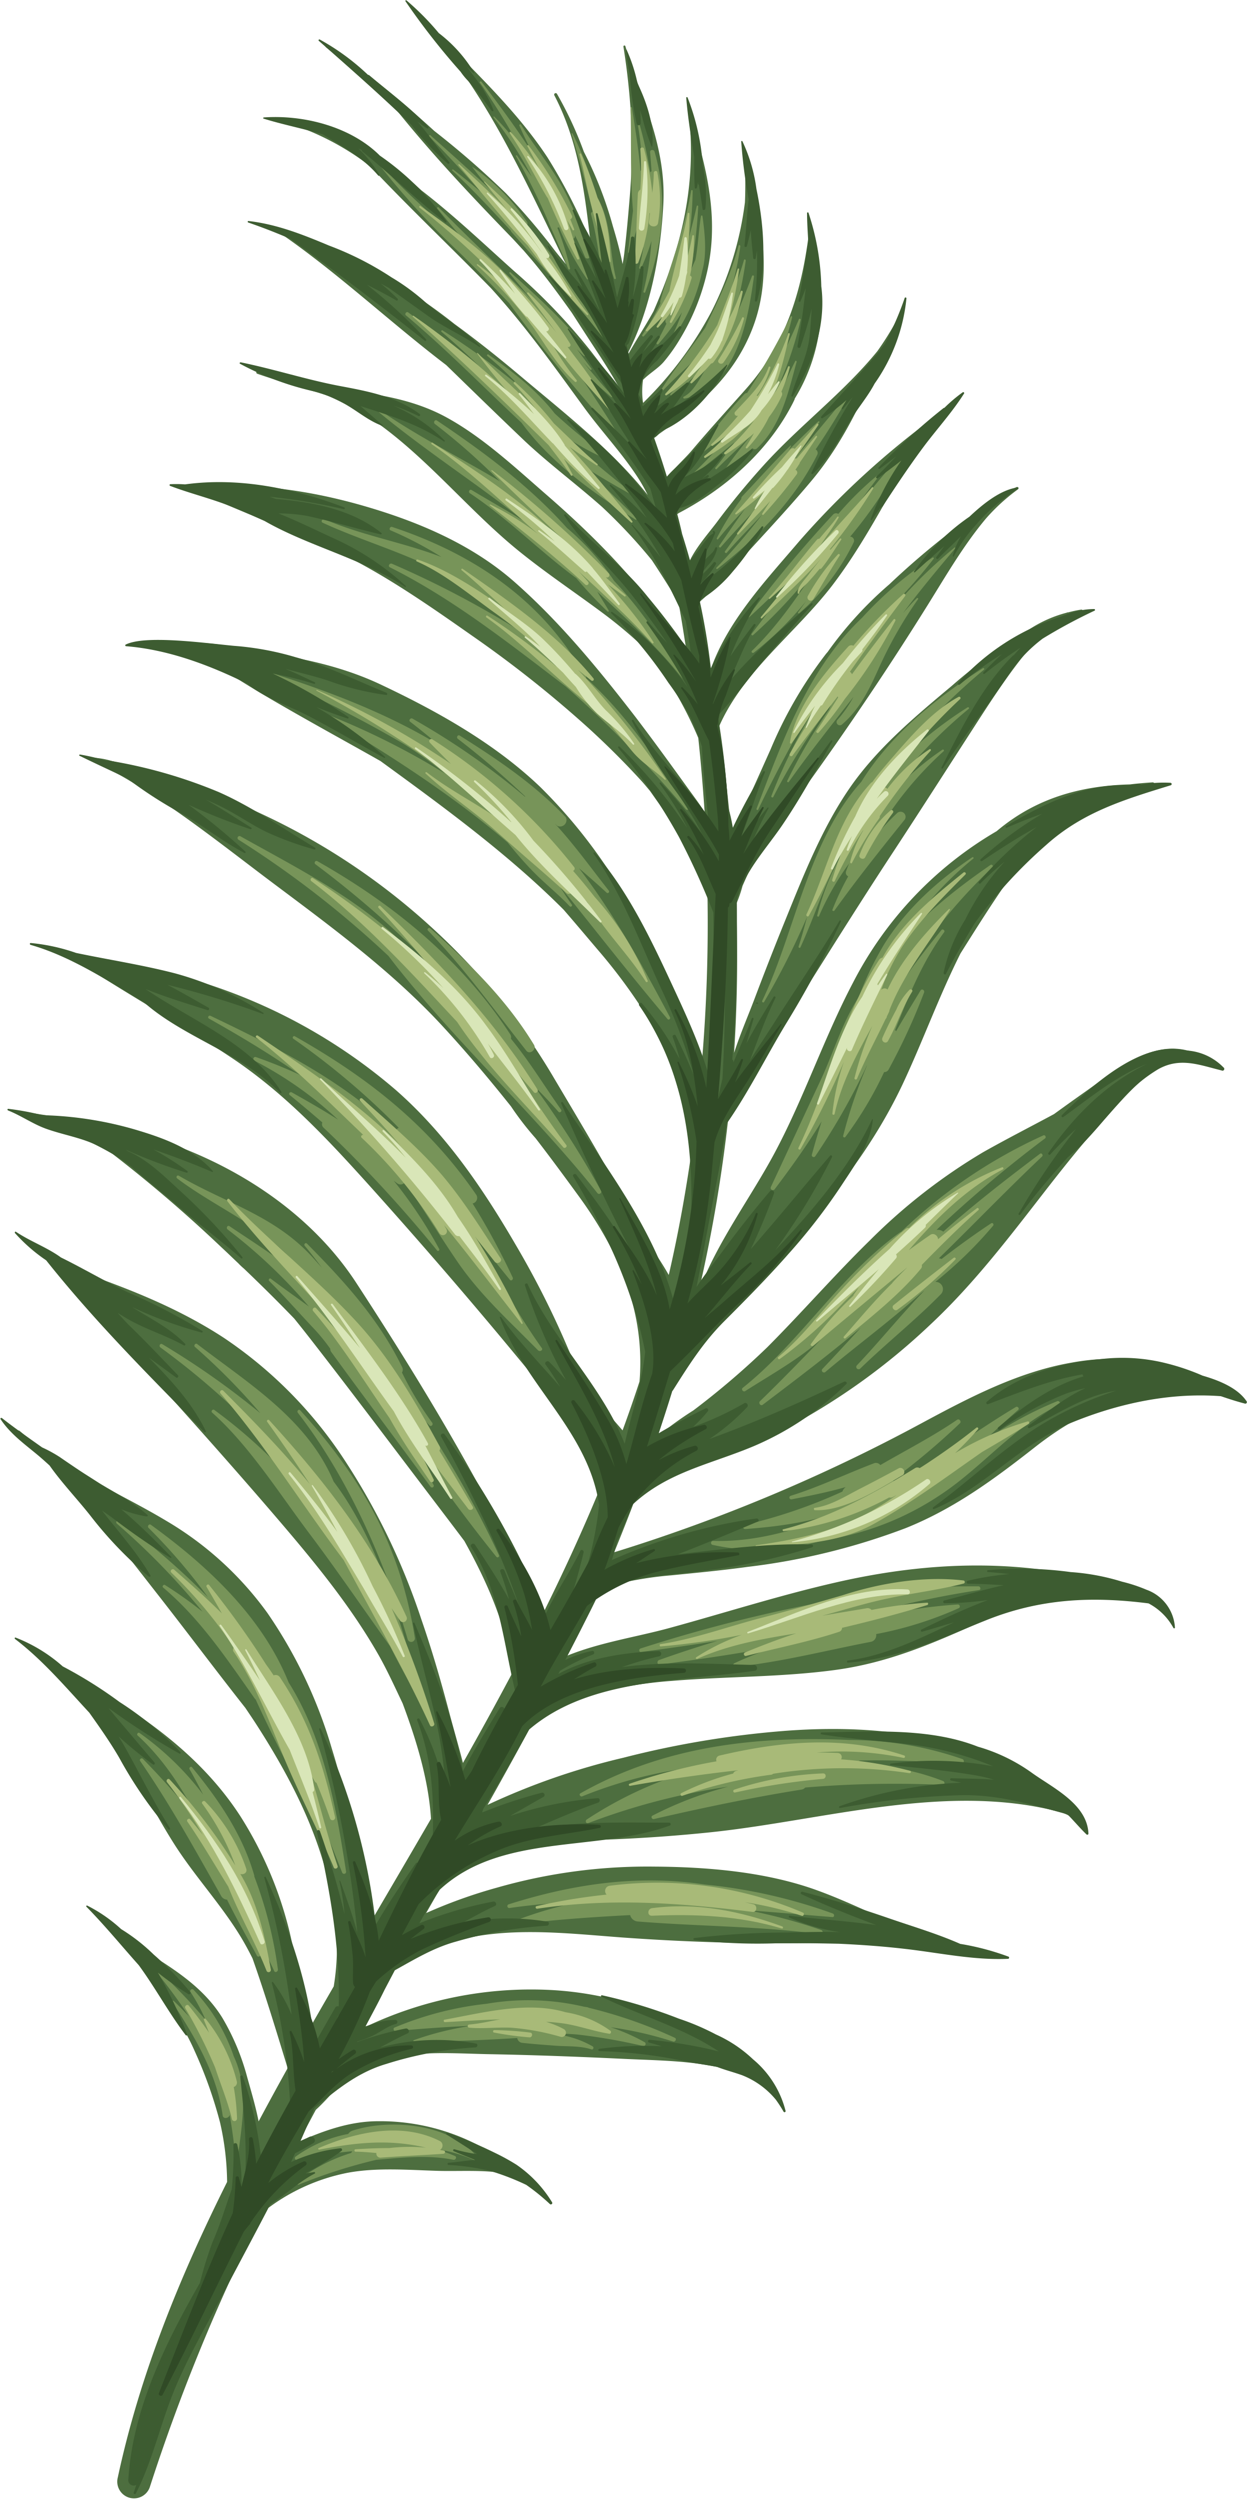 <svg xmlns="http://www.w3.org/2000/svg" viewBox="-0.03 -0.07 195.91 392.794"><title>Depositphotos_65202209_01</title><g data-name="Layer 2"><g data-name="Layer 8"><path d="M191.58 217.9a33.23 33.23 0 0 0-5.11-1.94 22.47 22.47 0 0 0-7.38-2.32 36.12 36.12 0 0 0-10.69.35c-8.45 1.45-16.17 5.51-23.64 9.53a267.89 267.89 0 0 1-48.3 20.28c1.18-2.86 2.31-5.74 3.4-8.63 2.62-3.37 6.6-4.93 10.85-6.12a65.25 65.25 0 0 0 12.58-4.63 102.58 102.58 0 0 0 22.8-16.35c7-6.54 12.7-14.12 18.55-21.64 2.84-3.64 5.73-7.26 8.85-10.66 2.6-2.83 6.58-7.79 10.8-9.24a11.62 11.62 0 0 1 4.63.06.31.31 0 0 0 .24-.56c-7-3.92-13.18 1.54-18.81 5.5q-2.41 1.7-4.79 3.43c-3.71 2-7.52 3.94-11.16 6a90.24 90.24 0 0 0-17.78 13.85c-5.54 5.42-10.63 11.28-16.1 16.77a125.29 125.29 0 0 1-11.63 9.94 51.52 51.52 0 0 0-5.61 4.08c1.06-3.18 2-6.39 3-9.6 2.82-3.55 5.47-7.21 8.51-10.61 3.26-3.64 6.66-7.17 9.95-10.78 6.75-7.4 12.68-15.15 17-24.26 3.2-6.8 5.75-13.92 9.13-20.63 2-3.18 4-6.36 6.1-9.48l.28-.41c.71-1 1.47-2 2.26-3a57.89 57.89 0 0 1 17.28-12.31c1.42-.39 2.86-.76 4.34-1.16.28-.08.23-.54-.07-.52-1.23.08-2.41.18-3.56.32-7.73.22-14.73 2.12-20.89 7.3l-.09.07a58.54 58.54 0 0 0-22.55 23.8c-4.54 8.65-7.66 18-12.23 26.59-3.77 7.1-9.15 14.19-12 21.91a236.23 236.23 0 0 0 4.71-27.79c1.43-2.32 2.77-4.68 4.07-7.08 7.39-11.46 14.49-23.11 22-34.52 4.15-6.33 8.23-12.71 12.34-19.07 3.32-5.15 6.68-10.37 10.87-14.87a24.21 24.21 0 0 1 6.25-3.31.26.26 0 0 0-.14-.49c-.73.11-1.41.27-2.08.44a.14.14 0 0 0-.1 0l-.16.06a19.82 19.82 0 0 0-6.16 2.83 82.79 82.79 0 0 0-11.85 8.66c-5.79 4.85-11.76 9.83-16.07 16.1s-7.2 13.61-10.08 20.71q-2.47 6.09-4.79 12.24c-1.06 2.81-2.31 5.68-3.25 8.6a231.29 231.29 0 0 0 .33-23.36 20.68 20.68 0 0 0 1-2.88q1.18-2.68 2.43-5.31c1.08-1.68 2.33-3.26 3.51-4.84q6.21-8.38 12.08-17 5.71-8.37 11.09-17c2.89-4.64 5.64-9.4 9.15-13.58a30.57 30.57 0 0 1 5-4.56.21.21 0 0 0-.21-.36 24.55 24.55 0 0 0-4.67 2.9 124 124 0 0 0-15.31 12.37 59.69 59.69 0 0 0-9.7 10.63l-.25.29a66.75 66.75 0 0 0-8.71 15q-3.06 6.85-6.15 13.68-.71-8.62-2-17.14c3.82-8.79 12-14.7 17.82-22.26 4.36-5.71 7.67-12 11.25-18.22 2.68-3.45 5.34-6.92 8-10.4.16-.21-.17-.41-.34-.26-.68.59-1.33 1.2-2 1.81A131.13 131.13 0 0 0 125.5 85c-5.32 6.25-11.48 12.73-14.08 20.69q-1-5.35-2.19-10.66c3.32-2.7 6.19-6.16 9.08-9.3 3.07-3.35 6.17-6.71 9.09-10.2 5-5.95 8.06-12.66 11.07-19.68a52.25 52.25 0 0 0 3.53-7.39c0-.11-.14-.19-.2-.08a47.39 47.39 0 0 1-4 6.73c-5.3 6.51-12.24 11.7-17.88 17.94a120.6 120.6 0 0 0-7.39 9c-1.52 2-3.76 4.48-4.67 7.09-.67-2.69-1.36-5.37-2.1-8l.11-.06.73-.54c7.08-3.71 13.54-9.29 17.42-16.33.28-.52.55-1 .8-1.57v-.07a28 28 0 0 0 3.38-21.16 24.17 24.17 0 0 0-1.12-5.81h-.06v1.23c-1.16 9.06-3.65 17.21-9.83 24.18-2.87 3.23-5.77 6.42-8.56 9.72-1.31 1.55-3.5 3.37-4.37 5.18V76q-1-3.5-2.16-7a.93.93 0 0 0 .35-.15c6.61-4.58 12.44-9.23 15.55-16.85 2.92-7.1 2.11-14.39.53-21.59a31.26 31.26 0 0 0-1.54-7 .16.16 0 0 0-.3.08 40.65 40.65 0 0 1 .37 4.27v.3c0 1.23 0 2.45-.06 3.66A52.11 52.11 0 0 1 111.68 49 58 58 0 0 1 101 63.23a12.17 12.17 0 0 1 0-3.63c1-1 2.37-1.8 3.24-2.81a26.24 26.24 0 0 0 2.52-3.54 35.4 35.4 0 0 0 4.33-10.73c1.57-7.06.44-13.74-1.46-20.49-.28-1.72-.64-3.41-1.07-5-.06-.24-.48-.2-.45.06 1.45 11.74-1.1 21.73-5.47 31.74-1.38 2.51-3 4.92-4.34 7.43 0-.08-.05-.17-.09-.25a1 1 0 0 0 .24-.3c3.69-7 5.31-15.78 5.73-23.61.44-8.1-2.56-15-5.23-22.37-.23-.86-.48-1.71-.74-2.57a.16.16 0 0 0-.3.08 112.42 112.42 0 0 1 1.36 14.65c0 2.92-.11 5.85-.35 8.8s-.51 6-.87 9c-.07.59-.16 1.17-.27 1.73-.41-2.13-1-4.21-1.52-5.94a60.61 60.61 0 0 0-4.56-11.7 58.52 58.52 0 0 0-4.24-9.13.24.24 0 0 0-.41.24c3.71 7.1 4.73 14.83 5.63 22.62-.23-.48-.47-1-.7-1.44a87.47 87.47 0 0 0-6-11.41c-4.34-6.59-10.13-12.22-15.64-17.82-1.49-1.65-3-3.26-4.61-4.82a.25.25 0 0 0-.35.35C76.1 13.66 82.16 27.72 88.89 41.44c-.59-.71-1.18-1.42-1.75-2.14a104 104 0 0 0-7.68-9 140.45 140.45 0 0 0-11.26-9.8A173.39 173.39 0 0 0 51.46 7c-.21-.15-.48.2-.27.36a135.11 135.11 0 0 1 10.66 9.34c5.72 7.18 12 13.84 18.38 20.43.68.7 1.32 1.43 2 2.15l1.27 1.48c2.19 2.62 4.21 5.37 6.21 8.17l.13.19q2.19 3.41 4.41 6.79c1.26 1.93 2.4 3.84 3.49 5.78-1.57-2.23-3.25-4.38-4.86-6.48a93.22 93.22 0 0 0-12.15-12.7c-4.73-4.24-9.45-8.74-14.54-12.66-6.53-6-13.92-11.08-22.86-11.34a.11.11 0 0 0 0 .21A42.3 42.3 0 0 1 58.08 26c6.16 6.54 12.7 12.73 19 19.18 5.47 6 10 12.41 14.82 19 2.59 3.51 5.58 6.73 8 10.35a26.86 26.86 0 0 1 1.83 3.17c-5.63-7.08-13.12-12.9-19.89-18.61-3.42-2.88-6.9-5.66-10.48-8.27a88.51 88.51 0 0 0-30-15.59c-.14 0-.18.16-.06.21q1.32.52 2.62 1.08c9.16 6.31 17.28 14 26.16 20.77 4.11 4 8.21 8 12.41 12 3.87 3.62 8.12 6.77 12.08 10.29a84 84 0 0 1 7.82 8.37c1.38 2.09 2.71 4.19 4 6.31a1 1 0 0 0 .14.15c.56 3 1 6.05 1.5 9.09-5.44-10.07-13.89-18.63-22.39-26-4.82-4.2-9.89-8.92-15.53-12-5.11-2.8-10.86-3.71-16.59-4.31-4.31-1-8.72-1.73-13-3-.29-.09-.41.36-.13.46 4 1.39 8.25 2.5 12.34 3.85 11.49 5.43 19.24 16.37 29 24.2 4.2 3.38 8.68 6.37 13 9.59a71.66 71.66 0 0 1 7.12 6.07 62.08 62.08 0 0 1 7.82 13.5c.42 3.87.73 7.74 1 11.62-.85-1.31-1.8-2.57-2.72-3.84-2.68-3.72-5.37-7.43-8.15-11.08C94 105.05 88 97.72 80.94 91.48c-6.67-5.93-15.07-9.52-23.58-12s-17.64-3.84-26.49-2.93l-2.82-.41c-.32 0-.47.42-.14.49l4.16 1C39.18 81 46.69 83.5 53.77 87s13.83 8.21 20.35 12.79a183 183 0 0 1 18.29 14.51c2.89 2.64 5.67 5.4 8.31 8.29.47.51.91 1.06 1.36 1.59.51.72 1 1.43 1.53 2.15 2.77 4 6.41 8.39 7.29 13.3a1.2 1.2 0 0 0 .21.5 259.45 259.45 0 0 1-.92 27.29 94.3 94.3 0 0 1-3.91-9.4c-1.66-4.22-3.49-8.39-5.56-12.42a82 82 0 0 0-15.84-22c-7.18-6.88-16.22-11.94-25.17-16.16-6.68-3.15-14.37-4.63-21.91-5.37l-.27-.1c-5.15-1.79-10.36-.67-15.67-1.11-.27 0-.34.45-.07.48 2.62.37 5.3.52 7.94.86a50.34 50.34 0 0 1 7.5 4.35c3.64 2.3 7.38 4.44 11.13 6.56s7.6 4.24 11.38 6.38c9.89 7.2 20.1 14.65 28.78 23.36 1.82 2.1 3.6 4.22 5.36 6.29a86.5 86.5 0 0 1 7.07 9.43c1.08 1.79 2.09 3.63 3 5.5q.62 1.26 1.2 2.53c1.07 3.3 2 6.64 3 10 .2 1 .42 2.15.6 3.27-.93 6.72-2.12 13.41-3.63 20l-.09.36c-1.09-1.94-2.37-3.8-3.6-5.61-4.43-8.55-9.49-17-14.43-25.33a101.46 101.46 0 0 0-19-23.46 105.13 105.13 0 0 0-37.82-22.37 115.11 115.11 0 0 0-12.74-4 11.81 11.81 0 0 0-3.24-.5.14.14 0 0 0-.07.27c10.53 5.08 20 12.92 29.33 19.89 9 6.74 18.18 13.55 25.86 21.83 3.77 4.07 7.41 8.38 10.93 12.8a47.09 47.09 0 0 0 3.86 5c2.32 3 4.58 6.08 6.79 9.11 6.49 8.91 10.43 18.36 9.54 29.11-.84 2.58-1.73 5.14-2.66 7.68-1.19-1.39-2.41-2.74-3.56-4.15a65.65 65.65 0 0 0-4.32-7.15c-.48-1.07-.94-2.16-1.41-3.23a140.78 140.78 0 0 0-7.55-14.71c-5.19-8.91-11-17.4-18.78-24.23a86.27 86.27 0 0 0-48.08-20.48c-2.34-.71-4.69-1.4-7-2.13-.27-.09-.37.32-.12.42 1.73.68 3.48 1.35 5.24 2 7.92 5.23 16.25 9.84 24.15 15.12 8.36 5.58 15 12.69 21.7 20.13q10.28 11.44 20.15 23.23 5 6 10 12.1a37.36 37.36 0 0 1 4.46 6.1 16.06 16.06 0 0 1 1.48 6.33c-2.82 6.82-5.92 13.52-9.22 20.13-3.12-8.7-7.57-17.07-12.08-25.07-5.32-9.44-11.09-18.68-17-27.74-9.55-14.52-27.28-23.32-44.56-25.4a67.62 67.62 0 0 0-7.9-1.28c-.31 0-.37.47-.07.54l1.09.27a.13.13 0 0 0 .09.15 63.18 63.18 0 0 1 13.13 5.59 220 220 0 0 1 17.12 14.68c.91.84 1.79 1.7 2.69 2.55.26.28.55.55.86.81 2.69 2.57 5.34 5.19 7.92 7.87q1.3 1.61 2.57 3.24c6.49 8.34 12.84 16.8 19.24 25.21 1.64 2.16 3.28 4.31 4.9 6.47 3.63 6.54 6.63 13.32 7.57 20.67q-3.79 7.15-7.79 14.21c-.67-2.66-1.46-5.31-2.14-7.89-1.3-4.93-2.72-9.84-4.39-14.66a106.55 106.55 0 0 0-12.52-25.72 67.63 67.63 0 0 0-18.51-18.52c-7.52-4.92-15.91-8.12-24.39-11-2-1.28-3.95-2.59-5.86-4-.25-.18-.57.23-.33.43 1 .87 2.07 1.71 3.12 2.54 12.1 13.72 24.52 27.15 36.4 41.06 5.6 6.56 11.09 13.29 15.37 20.81 1.36 2.4 2.54 5 3.77 7.58 2.18 5.82 4.09 12.09 4.46 18.14-3.15 5.44-6.33 10.86-9.51 16.29a59.34 59.34 0 0 0-2.54-13.37l-.36-1.62c-.89-4.15-1.91-8.28-3.17-12.33A74.38 74.38 0 0 0 42 253.36a52.29 52.29 0 0 0-15.87-14.48c-3.18-1.91-6.49-3.6-9.75-5.35-3-2.15-6.47-3.92-9.6-5.9-1.27-.91-2.52-1.86-3.73-2.9-.24-.2-.58.12-.35.35s.48.45.72.68a.09.09 0 0 0 0 .05c2.63 2.43 5.13 5 7.54 7.73a49.68 49.68 0 0 0 4.9 5.72C19 243 22 246.93 25 250.75c4.53 5.8 8.95 11.71 13.51 17.49.61.91 1.23 1.82 1.82 2.74 4.41 6.87 8.32 14.14 10.57 22a50.62 50.62 0 0 1 2 12.87 37.58 37.58 0 0 1-.5 6.15c-1.38 2.39-2.77 4.79-4.13 7.19-.35-1.75-.69-3.5-.94-5.28a100.23 100.23 0 0 0-1.84-10.36 60.57 60.57 0 0 0-7.7-18.2C31 274.81 20.6 268.16 9.86 262.18 8.25 261 6.63 259.83 5 258.76a.2.2 0 0 0-.25 0s-.09 0-.05.07a.26.26 0 0 0 .07.34l.94.71c3.9 4 7.86 7.9 11.36 12.19 3.76 5.67 6.72 12 10.31 17.63 3.19 5 7.28 9.38 10.37 14.45.69 1.13 1.3 2.28 1.89 3.45 2 5.66 3.74 11.42 5.52 17.24q-2.31 4.16-4.56 8.37c-.46-2.33-1.15-4.65-1.77-6.86a36.94 36.94 0 0 0-3.92-9.4c-3.21-5.21-8.46-8.19-13.52-11.35-1-.91-2.09-1.83-3.1-2.78a.25.25 0 0 0-.35.35c.61.69 1.23 1.38 1.86 2.06 3.42 5.79 8 10.64 10.74 16.9a69.29 69.29 0 0 1 4 11.25 43.67 43.67 0 0 1 1.11 9.34c-7.4 14.82-13.7 30.21-17.17 46.41a2.63 2.63 0 0 0 5.07 1.4 301.3 301.3 0 0 1 17.72-43.06 30.72 30.72 0 0 1 13.44-6.21c4.56-.82 9.38-.42 14-.28 2.94.09 6.23-.13 9.32.22a39.52 39.52 0 0 1 4.48 1.43l.11.07a.14.14 0 0 0 .12 0l.19.07c.34.14.5-.38.24-.56-.64-.43-1.3-.83-2-1.21a33.4 33.4 0 0 0-21.77-7.82c-4.4 0-8.49 1.45-12.47 3.21q1.33-2.51 2.66-5c2.11-1.89 3.76-4.29 6.16-5.82 6.1-3.88 14.12-3.05 21-2.92 7.1.13 14.21.4 21.3.74s14.76.24 21.28 3.54a.11.11 0 0 0 .16 0 11.62 11.62 0 0 1 1.63 1.6c.17.21.52-.06.37-.29a20.14 20.14 0 0 0-9.45-7.53 53.07 53.07 0 0 0-25.64-8.15 60.53 60.53 0 0 0-29.85 6.21q2.64-4.71 5.32-9.4l.5-.37a50.84 50.84 0 0 1 6.14-3.19c.67-.25 1.33-.5 2-.7 8.79-2.62 18.15-1.47 27.13-.8q13.77 1 27.58.92c6.39-.05 13-.42 19.47.21a59.51 59.51 0 0 0 10.05 2c.44 0 .54-.7.1-.77a60.92 60.92 0 0 1-10.26-2.84c-5.44-2.13-10.64-4.88-16.15-6.89-8-2.93-17.24-3.71-25.75-3.76a85.84 85.84 0 0 0-24.61 3.3 78.67 78.67 0 0 0-11.15 4l2.59-4.53a30.17 30.17 0 0 1 13.22-6.16c4.68-.88 9.52-.71 14.26-.92s9.69-.57 14.51-1.07c18-1.87 37.32-8 55.35-3.1a8.84 8.84 0 0 1 2.92 1.82c.19.19.58 0 .48-.28-.78-2.17-2.95-3.63-5.57-4.66a44.79 44.79 0 0 0-15.27-7.65c-8.4-2.37-17.25-2.73-25.91-2.09a148.3 148.3 0 0 0-25.61 4.24 108.82 108.82 0 0 0-21.32 7.4c2.71-4.82 5.39-9.67 8-14.56 2.57-.71 5.1-1.95 7.59-2.65a71.23 71.23 0 0 1 13.45-2.27c8.49-.7 17-.56 25.5-1.7s15.52-4.23 23.16-7.66a50.72 50.72 0 0 1 6.83-2.51 83.73 83.73 0 0 1 14.82-1.46c.51.05 1 .11 1.53.19a11.53 11.53 0 0 1 5.82 2.57c.21.19.6-.06.42-.32a9.13 9.13 0 0 0-.81-1h.15c.13 0 .18-.15.06-.2l-.55-.2-.13-.13a.17.17 0 0 0-.09-.24l-.36-.14a11.78 11.78 0 0 0-6.56-2.2c-14.47-4.29-29.22-3.89-44.2-.44-8.75 2-17.31 4.74-26 7.12-5.16 1.42-11 2.27-16.18 4.39 1.7-3.47 3.34-6.95 4.89-10.46a30.5 30.5 0 0 1 4.23-1.11 57.36 57.36 0 0 1 7.32-1.08c4-.4 8-.78 12-1.33a104.53 104.53 0 0 0 24.81-6.09c7.66-3.08 13.89-7.69 20.33-12.74 7.93-6.22 16.38-9.55 26.58-9.07a.16.16 0 0 0 .16-.15l2 .41c.33.11.6-.38.24-.55z" fill="#4d6e3f"/><path d="M102.8 23.74c-.11-.37-.73-.32-.7.09q.13 1.5.23 3a.71.71 0 0 0-.21.18 68.86 68.86 0 0 0-1.7-7.65.13.13 0 0 0-.26.07 46.84 46.84 0 0 1 .69 7.12.53.53 0 0 0-.25.29c-.29-3.35-.83-6.68-1.35-10 0-.13-.23-.1-.22 0 .16 5.4-.09 10.83.39 16.22-.28 2.14-.5 4.29-.79 6.44a.13.13 0 0 0 .26.07c.48-1.57 1-3.12 1.39-4.69a.56.56 0 0 0 .44-.55c0-.47 0-.94.06-1.41v-.12c-.05 1.77-.12 3.54-.15 5.32a.68.68 0 0 0 .44.65c-.19 1.07-.41 2.13-.69 3.2 0 .17.22.3.3.13a34.3 34.3 0 0 0 1.64-4.31 46.43 46.43 0 0 1-1.26 7.94.15.15 0 0 0 .29.08c2.65-7.25 3.65-14.47 1.45-22.07z" fill="#779459"/><path d="M103.24 27c-.05-.33-.55-.23-.56.08 0 1.06-.12 2.11-.23 3.16a44.29 44.29 0 0 0-1.3-6.93c-.07-.32-.62-.26-.58.08a43.54 43.54 0 0 1 0 6.32.86.86 0 0 0-.39.71c-.2 3.55-.22 7.13-.51 10.67 0 .35.47.37.58.08a28.56 28.56 0 0 0 1.75-7.72 1 1 0 0 0 .09-.09c-.06.48-.12 1-.17 1.43-.09.81 1.27 1 1.43.19a22.12 22.12 0 0 0-.11-7.98z" fill="#a8ba78"/><path d="M100.12 13a25.23 25.23 0 0 0-1.72-5.28h-.07a29.6 29.6 0 0 0 .57 3.88 52 52 0 0 0 1.1 7.8.32.32 0 0 0 .62-.08 18.84 18.84 0 0 0-.1-2.09c.13.4.25.8.37 1.2a33.89 33.89 0 0 0 1.47 4.57h.07c.42-3.3-.91-7.12-2.31-10z" fill="#3d5c31"/><path d="M110.33 33.87c0-.11-.21-.11-.23 0-.37 2.19-.44 4.62-.88 6.9-.27.57-.52 1.15-.78 1.72a68 68 0 0 0 1.22-10.18.12.12 0 0 0-.23 0c-.36 1.63-.77 3.24-1.2 4.84a56 56 0 0 0 .56-7.25c0-.13-.22-.17-.24 0-1 6-3.22 11.46-4.82 17.24a.57.57 0 0 0 0 .42 35.6 35.6 0 0 1-2.86 5c-.1.15.13.32.25.19a43.53 43.53 0 0 0 4.14-5.29c-.25.91-.51 1.81-.74 2.73a.66.66 0 0 0 .15.59c-.49 1-1 2-1.54 3-.09.16.14.36.27.21a40.6 40.6 0 0 0 3.71-4.99 32 32 0 0 1-1.32 3.27.17.17 0 0 0 .29.17 27.41 27.41 0 0 0 4.23-10c.75-2.71.38-5.92.02-8.57z" fill="#779459"/><path d="M118.11 43.32c-.79 2.09-1.61 4.14-2.47 6.17a.68.68 0 0 0-.34-.1 59.28 59.28 0 0 0 1.83-8.52c0-.18-.23-.26-.28-.08a48.12 48.12 0 0 1-3.13 8.08 49.94 49.94 0 0 0 2.56-10.25c0-.18-.24-.27-.28-.08-1.16 4.5-3.28 8.69-5.24 12.9-2.25 3.23-4.73 6.28-6.85 9.62a.16.16 0 0 0 .25.19c2.4-2.55 5.3-4.84 7.42-7.66-.15.35-.29.7-.44 1a71.11 71.11 0 0 1-5.82 7.2c-.15.16.07.37.24.24a59.06 59.06 0 0 0 5.89-5.24.56.56 0 0 0 .17-.12c-.26.43-.53.86-.8 1.29-.93 1.44-1.86 3.5-3.44 4.3a.16.16 0 0 0 .08.29 6.21 6.21 0 0 0 3.94-2.28.67.67 0 0 0 .85-.13c4.26-4.5 5.33-10.84 6.17-16.74a.15.15 0 0 0-.31-.08z" fill="#779459"/><path d="M124.94 56.61c-1.13 2.17-2.1 4.57-3.17 6.9a.7.7 0 0 0-.46-.88A18.78 18.78 0 0 0 122.7 60a.67.67 0 0 0 0-.42 56 56 0 0 0 3.06-9.42.15.15 0 0 0-.28-.08c-1.43 3.4-3.08 6.69-4.78 10l-.8 1.15a42.58 42.58 0 0 0 4.52-11.47c0-.14-.18-.24-.24-.1a119.28 119.28 0 0 1-6.83 12 .69.69 0 0 0-.45.21 77.49 77.49 0 0 0-7.42 9.37c-.1.15.1.36.25.25a35.05 35.05 0 0 0 6.29-5.83.64.64 0 0 0 .72-.18c.15-.16.29-.34.44-.51a77.16 77.16 0 0 1-8.17 9.2c-.15.14.07.35.22.22 2-1.68 4.16-3.31 6.14-5-1 1.37-1.92 2.75-3 4-.12.14.07.35.21.21 1.71-1.73 3.55-3.38 5.26-5.14-1.47 1.86-3 3.71-4.28 5.69-.1.14.12.31.24.19 1.37-1.44 2.93-2.67 4.38-4a.49.49 0 0 0 .75 0c3.75-3.53 4.89-8.8 6.2-13.59a.15.15 0 0 0-.19-.14z" fill="#779459"/><path d="M133.22 61.81c-3.26 4.06-6.66 8-9.95 12.07a.78.78 0 0 0-.4-.24c2-2.4 3.93-4.86 5.83-7.36.08-.11-.09-.22-.18-.14-1.59 1.46-3.12 3-4.61 4.47.12-.21.24-.42.35-.64l-.08-.06c-2.64 2.57-5.08 5.35-7.61 8a.46.46 0 0 0-.13.4 42.37 42.37 0 0 0-3.86 6.18c-.06.12.11.27.2.16 1.31-1.67 2.76-3.23 4.24-4.77-1.4 1.9-2.73 3.86-4.07 5.81-.11.16.14.35.26.2 1.63-1.86 3.33-3.66 5-5.48-1.49 2-2.84 4.12-4.34 6.13-.12.17.15.38.29.22 1.77-2.08 3.72-4 5.56-6a98.89 98.89 0 0 1-7.19 8.36c-.11.12.05.27.17.17 6.37-5 11.95-10.59 15.64-17.87a.65.65 0 0 0-.23-.89c1.92-2.78 3.69-5.67 5.31-8.58.09-.1-.1-.27-.2-.14z" fill="#779459"/><path d="M142.18 70.69a126.87 126.87 0 0 0-10.62 13.24c.3-.54.62-1.07.89-1.63 1.81-2.47 3.62-4.94 5.46-7.38.11-.15-.12-.29-.24-.19a50.38 50.38 0 0 0-6 5.94.65.65 0 0 0-.81.09 193.38 193.38 0 0 0-13.35 16c-.08.1.08.21.17.13 2.7-2.47 5.3-5 7.78-7.65-2.41 3.45-4.79 6.93-7.4 10.25-.12.15.07.35.22.22a77.53 77.53 0 0 0 11.11-12.33.65.65 0 0 0 0 .09c-3.44 5.18-6.89 10.45-11.28 14.7-.2.19.09.45.29.29a50.9 50.9 0 0 0 8.21-8.09c-.42.59-.83 1.18-1.26 1.75-.09.12.1.24.19.15a34.89 34.89 0 0 0 8.54-11.11.63.63 0 0 0-.54-.92 71 71 0 0 0 8.82-13.33c.15-.18-.05-.36-.18-.22z" fill="#779459"/><path d="M144 93.91c-.77.77-1.49 1.57-2.19 2.38 2.61-3.5 5.42-6.87 8.23-10.21a.08.08 0 0 0-.12-.12 75.33 75.33 0 0 0-13.52 14.5.73.73 0 0 0-.38.2 51.72 51.72 0 0 0-4.51 5.22 46.51 46.51 0 0 1 6.68-8.88 79.09 79.09 0 0 0 8.47-9.3c.08-.1-.07-.24-.18-.18A58.81 58.81 0 0 0 135.39 97c-8.47 8-12.51 19.42-16.57 30-.06.16.2.26.27.11a193.79 193.79 0 0 1 10.34-18.92.77.77 0 0 0 .45 0 89.1 89.1 0 0 0-8.73 16.81c-.07.18.22.3.31.13a100.4 100.4 0 0 1 9.12-14.57c-.13.3-.27.59-.4.89a83.9 83.9 0 0 0-6.53 11.15.15.15 0 0 0 .26.15c3.23-4.56 6.72-8.93 10.15-13.34a19 19 0 0 1-2.53 3.62.51.51 0 0 0 .72.72c2.72-2.32 4.23-5.4 5.68-8.61a65.51 65.51 0 0 1 6.29-11.1c.09-.04-.11-.24-.22-.13z" fill="#779459"/><path d="M154.55 105.14c.13-.11 0-.32-.18-.23-7.25 4.63-14.47 10.41-19.08 17.84-8.33 9.23-10.4 23.56-15.57 34.41-.09.2.18.37.3.17a120.9 120.9 0 0 0 6.74-13.33c-.41 1.55-.83 3.1-1.33 4.64-.05.17.21.29.29.12 2.12-4.61 3.63-9.48 6-14 .62-1.15 1.28-2.25 2-3.32h.18a37.51 37.51 0 0 0-5.54 12.31.15.15 0 0 0 .29.08 43.23 43.23 0 0 1 4.7-8.22c-.15.42-.33.81-.47 1.24a.63.63 0 0 0 .35.76 42.64 42.64 0 0 0-2.48 5.24c-.08.19.21.28.32.13 3.49-4.88 7.18-9.5 10.94-14.17a.79.79 0 0 0-1.12-1.12 36.58 36.58 0 0 0-3.67 4 55.25 55.25 0 0 1 11-13.74c.13-.11 0-.34-.19-.24a45.23 45.23 0 0 0-7.52 6.4.69.69 0 0 0-.69.17l-.43.46a77.26 77.26 0 0 1 12.77-13.45c.13-.1 0-.32-.18-.23a64.64 64.64 0 0 0-11.92 9.72c-.24.21-.47.43-.71.64l.23-.26a.87.87 0 0 0 .23-.89 104.81 104.81 0 0 1 14.74-15.13z" fill="#779459"/><path d="M155.58 135.82c-5.27 3.64-10.69 7.88-14.8 13a52.65 52.65 0 0 1 12.1-14c.12-.09 0-.29-.16-.21-5.52 3.74-10.26 8-13.84 13.67a50.12 50.12 0 0 0-4 8.3c-2.62 4-4 8.83-6 13.09-2.62 5.57-5.19 11.18-7.81 16.75a.35.35 0 0 0 .6.35c2.66-3.52 5.15-7 7.38-10.67-.55 1.75-1.06 3.51-1.54 5.25a.3.3 0 0 0 .54.23 104.86 104.86 0 0 0 8.13-14.29v.05a77.11 77.11 0 0 0-3.75 11.05.2.2 0 0 0 .36.15 58.91 58.91 0 0 0 6.08-10.18.76.76 0 0 0 .71-.41 99 99 0 0 0 5.56-12.07c.16-.37-.34-.7-.56-.33-1.29 2.15-2.6 4.24-3.82 6.38a1.28 1.28 0 0 0-.17-.17c2.13-5.35 4.27-10.68 7.72-15.39.18-.25-.24-.58-.43-.33-3.44 4.25-6.9 8.64-9.24 13.56a1.46 1.46 0 0 0-.15-.2 86 86 0 0 1 17.4-23.21c.2-.19-.07-.53-.31-.37z" fill="#779459"/><path d="M163.94 178.28a79.67 79.67 0 0 0-22.42 15.2h-.07c-9.44 6.7-15.7 17.24-24.8 24.49-.29.23.09.71.39.51 4.13-2.64 8.23-4.89 11.89-8.08-3.16 3.26-6.32 6.52-9.57 9.67-.28.27.1.81.43.56 5.18-3.93 10.42-7.88 15.41-12.1-2 2.15-4 4.34-6.06 6.5a.34.34 0 0 0 .47.47c4.95-4.19 10.19-8 15-12.36l.61-.48c-3.68 3.81-7 7.95-10.62 11.76a.36.36 0 0 0 .52.52c4.12-4 8.64-7.58 12.68-11.7a1.14 1.14 0 0 0-.88-1.92 65 65 0 0 0 9.06-8.81c.17-.2 0-.55-.3-.39-2.66 1.76-5.26 3.65-7.79 5.61a1 1 0 0 0-.42-.11c5.44-5.31 10.71-10.79 16.22-16 .22-.21-.08-.63-.33-.43-5.21 3.93-10.36 7.91-15.2 12.24a1.43 1.43 0 0 0-1.06-.28 197.19 197.19 0 0 1 17.09-14.4.29.29 0 0 0-.25-.47z" fill="#779459"/><path d="M166.08 220.06a58.11 58.11 0 0 0-11.81 6.51c1.86-1.71 3.71-3.46 5.65-5.13.26-.22-.07-.63-.36-.46-6.42 3.83-12.49 8.53-19.26 11.78a1.15 1.15 0 0 0 0-.4 110.67 110.67 0 0 0 10.47-8.82c.3-.27-.1-.79-.43-.56-3.85 2.64-8 4.76-12.07 7.12a.85.85 0 0 0-1-.28c-4.35 1.66-8.68 3.74-13.12 5.12a.29.29 0 0 0 .15.55c3-.59 5.77-1.14 8.55-1.94a1.42 1.42 0 0 0-.53.71 80.54 80.54 0 0 1-15.39 5.25.33.33 0 0 0 .09.64c6.8-.49 13.19-1.55 19.19-4.48a1.47 1.47 0 0 0 .07.34c-7.81 3.07-15.79 6.27-24.31 6a.32.32 0 0 0-.08.62 34.13 34.13 0 0 0 17.29-.7 45 45 0 0 0 18.66-7.24c6.49-4.31 11.47-10.73 18.57-14.06.24-.14.01-.7-.33-.57z" fill="#779459"/><path d="M153.7 249.15c-5.4 0-10.69 0-16 1.09-1.22.25-2.41.57-3.59.93a1.3 1.3 0 0 0-1-.25 236.11 236.11 0 0 0-32.52 8c-.28.09-.25.58.07.54 4-.52 8-1.09 12-1.73q-4.63 1.39-9.15 3c-.35.13-.33.75.09.7 6.28-.8 12.61-1.74 18.87-2.93a52.85 52.85 0 0 0-7.17 2.75.3.3 0 0 0 .15.55c7.15-.73 14.22-2.56 21.27-3.92a1.06 1.06 0 0 0 .9-1.23 57.93 57.93 0 0 0 13-4.08.31.31 0 0 0-.15-.57 80.31 80.31 0 0 0-13.29 2 1.39 1.39 0 0 0-.25-.7l.41-.13a155.83 155.83 0 0 1 16.44-3.43c.35-.05.22-.59-.08-.59z" fill="#779459"/><path d="M151.17 276.29a54.07 54.07 0 0 0-17.76-3c-14.71-.67-29.22 1-42.24 8.37-.32.18 0 .61.28.48a69.49 69.49 0 0 1 20.18-4.83 61.92 61.92 0 0 0-19.49 8.48c-.27.18-.11.69.24.56a104.73 104.73 0 0 1 22-5.73 58.58 58.58 0 0 0-11.9 4.55c-.31.16-.09.61.23.54 7.73-1.78 15.35-3.38 23.19-4.63a.94.94 0 0 0 .57-.32 167 167 0 0 1 21.59-.42c.37 0 .38-.48.08-.6a36.83 36.83 0 0 0-12.76-2.51 1.19 1.19 0 0 0-.49-.71c5.4-.13 10.83.18 16.22.45.35-.04.38-.57.06-.68z" fill="#779459"/><path d="M130.8 300.55a82.88 82.88 0 0 0-20.08-4.55c-10.47-1.61-20.79-.08-30.87 3.12a.3.3 0 0 0 .16.57c3.72-.54 7.44-.84 11.16-1a63.06 63.06 0 0 0-10.28 3c-.28.11-.28.62.08.58 6-.74 12-1.16 18-1.47a1.34 1.34 0 0 0 1.13 1c9.62.78 19.2.72 28.8 2 .39.05.42-.54.09-.66a84.21 84.21 0 0 0-11.55-3.1c4.4.32 8.8.71 13.26 1.07.38.07.41-.45.1-.56z" fill="#779459"/><path d="M106 320.08a73 73 0 0 0-13.53-4.72 1.1 1.1 0 0 0-.21-.09l-.55-.08a38.32 38.32 0 0 0-15.28-.46 51.57 51.57 0 0 0-14.48 3.74c-.27.11-.13.58.15.55 4.06-.38 8.06-.65 12-.84a47.48 47.48 0 0 0-9.1 2.26.12.12 0 0 0 0 .23c5.4 0 10.83-.22 16.23-.56a.88.88 0 0 0 .79.76c1.75.19 3.49.32 5.24.45s3.92 0 5.63.58c.28.1.43-.32.2-.47a15.34 15.34 0 0 0-6.8-2c1.49 0 3 0 4.46.14a90 90 0 0 1 10.27 1.8.33.33 0 0 0 .25-.59 30.07 30.07 0 0 0-5.36-2.36 57.94 57.94 0 0 1 9.82 2.25c.35.1.59-.44.27-.59z" fill="#779459"/><path d="M75 338.87c-4.17-5.29-13.68-6.15-19.65-4.21a1.27 1.27 0 0 0-.67.52 20.69 20.69 0 0 0-8.27 3.57.29.29 0 0 0 .22.52 61.27 61.27 0 0 1 8.7-1.37.79.79 0 0 0-.17.26 26.69 26.69 0 0 0-8.53 4.44.31.31 0 0 0 .31.53 83.17 83.17 0 0 1 12.17-3.89h.09c4-.35 8.07-.79 12 0 .34.07.61-.44.25-.59a20.65 20.65 0 0 0-3.3-1.13 22.19 22.19 0 0 1 6.51 1.86.31.31 0 0 0 .34-.51z" fill="#779459"/><path d="M36.7 323a28.52 28.52 0 0 0-6.34-10.48c-.22-.25-.65.08-.46.36a29.09 29.09 0 0 1 2.37 4.39 86.89 86.89 0 0 0-7.46-7.8c-.18-.18-.44.09-.28.28a76.76 76.76 0 0 1 5.14 7c-.76-.84-1.56-1.65-2.38-2.45-.12-.12-.35 0-.25.19 3.56 5.47 7 11.21 7.91 17.78.09.65 1 .46 1.11-.09.32 1.91.6 3.83.8 5.77a.3.3 0 0 0 .59 0c.66-5.12 1.5-10.14-.75-14.95z" fill="#779459"/><path d="M39.92 294.73a.77.77 0 0 0 0-.15c-1.85-6.45-5.57-11.86-9.78-17-.18-.22-.52.06-.39.3.75 1.32 1.46 2.67 2.14 4a45.55 45.55 0 0 0-10-9.69c-.23-.17-.5.2-.3.39 4.46 4.07 7.49 9.12 10.2 14.39a123.87 123.87 0 0 0-9.37-10.71c-.21-.23-.61.07-.43.33 4.72 6.84 8.66 14 12.73 21.21a1.09 1.09 0 0 0 .92.57c1.47 3 3.1 5.82 4.69 8.81.16.3.67.09.56-.24-.64-1.84-1.24-3.67-1.85-5.48 1.39 2.7 2.76 5.39 4 8.11.17.37.64.08.59-.25a65.42 65.42 0 0 0-3.71-14.59z" fill="#779459"/><path d="M45.31 264.24c-4.14-10.33-12.82-18.38-21.64-24.76-.28-.21-.61.24-.37.48a89.22 89.22 0 0 1 9.34 10.9 120.46 120.46 0 0 0-13.93-12.06c-.28-.21-.65.26-.38.5a111.85 111.85 0 0 1 13.46 13.84 62.57 62.57 0 0 0-5.89-4.19c-.23-.15-.52.2-.3.39 5.78 4.88 10 11.19 14.31 17.33a1.39 1.39 0 0 0 .23.26c2.58 5.7 5.53 11.22 8.36 16.8.08.16.3 0 .27-.11-.35-1.61-.75-3.22-1.17-4.81q3.1 7.64 6.13 15.32a.32.32 0 0 0 .61-.17c-1.55-10.06-3.5-20.96-9.03-29.72z" fill="#779459"/><path d="M52.39 232.7c-4.12-9.79-13.32-15.39-21.45-21.62-.26-.2-.59.24-.35.45a99.85 99.85 0 0 1 10.28 10.42 125.49 125.49 0 0 0-15.4-10.84c-.33-.21-.6.29-.3.51A118.33 118.33 0 0 1 40.56 225a59.33 59.33 0 0 1 7.36 9.9 79.11 79.11 0 0 0-14.29-13.47c-.25-.18-.57.23-.33.43 5.86 5.22 10.5 12.65 15.22 18.92 4.4 5.84 8.48 11.86 12.73 17.78 1.47 2.89 3 5.74 4.76 8.5a.1.1 0 0 0 .18-.08c-2.84-10.89-6.59-24.78-13.8-34.28z" fill="#779459"/><path d="M47.14 221.5c-.24-.26-.58.11-.38.38 7.89 10.2 13.64 23.29 17.25 35.58a.58.58 0 0 0 1.12-.31c-2.28-14.35-8.37-25.06-17.99-35.65z" fill="#779459"/><path d="M78.36 244.26A156.24 156.24 0 0 0 65.66 222c.58.61 1.18 1.22 1.77 1.86.28.29.67-.13.43-.43a53.3 53.3 0 0 1-4.74-7.87.85.85 0 0 0 0-.9c-3.63-7.48-9.12-13.5-14.92-19.35-.23-.23-.55.11-.35.35.94 1.12 1.83 2.28 2.7 3.45l-1.43-1.6c-6-6.62-13.6-8.51-21.06-12.87-.28-.16-.5.24-.25.43 6.31 4.75 13.49 7.43 18.74 13.59 1.35 1.58 2.66 3.2 3.95 4.83-4.26-4.37-9.39-7.5-14.47-10.92-.32-.22-.59.29-.3.51a81.9 81.9 0 0 1 12.78 12.12c-2-1.47-4-2.87-6-4.38-.2-.15-.43.17-.26.34 2.46 2.49 4.78 5.12 7.19 7.67a29.92 29.92 0 0 1 2.42 3 .76.76 0 0 0 .15.5c5.15 7.11 10.45 14.1 15.61 21.19a.28.28 0 0 0 .48-.28c-2.2-4-4.3-8-6.67-11.68v-.06a261.44 261.44 0 0 0 16.51 23c.24.25.52-.03.42-.24z" fill="#779459"/><path d="M85.1 211.73c-4.1-5.73-7.55-12.34-11.41-18.57q3.2 3.91 6.38 7.83c.22.27.58-.07.45-.35a112.56 112.56 0 0 0-6.3-11.64.9.9 0 0 0 .59-1.34c-7.56-11-17-18.41-28.54-24.94a.23.23 0 0 0-.23.39 116.36 116.36 0 0 1 16.57 14 1.36 1.36 0 0 0-.57.54c-8-7.71-17.93-12.86-29-18.13-.28-.13-.53.27-.25.43 4.89 2.73 9.74 5.66 14.36 8.88-2.28-1.06-4.62-2-7-2.84a.31.31 0 0 0-.24.56 58.66 58.66 0 0 1 13.18 9.29c-2.33-1.49-4.76-2.88-7.29-4.3-.25-.14-.57.22-.32.42 1.74 1.41 3.44 2.86 5.13 4.31a.74.74 0 0 0 .17.8 202.9 202.9 0 0 1 17.87 19.33c.15.19.43-.05.32-.25a70.14 70.14 0 0 0-7.14-10.72l.55.41a.86.86 0 0 0 1.21-.18c2.84 4.11 5.43 8.37 8.26 12.51 3.63 5.29 8.2 9.37 12.66 13.91.33.28.8-.08.59-.35z" fill="#779459"/><path d="M94.4 187a153.06 153.06 0 0 0-10.63-16.58c1.34 1.36 2.68 2.74 3.94 4.18.2.22.59-.07.42-.32-2.66-3.77-5-7.64-7.89-11.16a.89.89 0 0 0-.13-.73c-7.68-11.72-18.22-20.34-30.32-27.19a.29.29 0 0 0-.29.49 153.5 153.5 0 0 1 24 22.25 119.72 119.72 0 0 0-10.28-9.85c-7.27-7.14-16.56-11.78-25.5-16.79a.31.31 0 0 0-.31.53A155.86 155.86 0 0 1 61 150.12c10 13.08 22.56 24.36 32.84 37.27.28.3.73-.08.56-.39z" fill="#779459"/><path d="M83.86 164.07c-4.38-7.19-10.09-12.74-16.31-18.32a.26.26 0 0 0-.36.36c5.65 5.81 10.45 12.53 15.47 18.89.54.69 1.65-.19 1.2-.93z" fill="#779459"/><path d="M105.22 159.73c-4-7.52-8.61-16-14.3-23.41 1.47 1.27 2.94 2.54 4.38 3.88a.24.24 0 0 0 .33-.33c-2.87-3.65-5.44-7.25-8.5-10.56l.39.36a1 1 0 0 0 1.34-1.34c-4.89-5.17-10.67-9.06-16.65-12.83-.33-.21-.6.29-.3.51a135.17 135.17 0 0 1 10.59 9.06h-.09a114.89 114.89 0 0 0-17.64-12.24c-.29-.17-.65.26-.37.48 1.51 1.17 3 2.38 4.44 3.59-8.26-5-17.45-8.45-27-11.49-.27-.09-.47.35-.2.47a190.19 190.19 0 0 1 21.66 10.87 63.37 63.37 0 0 1 6.59 4.71 118 118 0 0 0-18.51-9.27c-.22-.09-.35.26-.16.38 9.87 5.91 19.72 12.19 28.48 19.7 1.32 1.62 2.67 3.22 4.15 4.71 1.81 1.84 3.86 3.45 5.62 5.33.16.18.49-.06.34-.26-.66-.91-1.26-1.86-1.87-2.8.68.78 1.35 1.56 2 2.38 4.92 6.17 9.81 12.37 14.88 18.37.18.27.54 0 .4-.27z" fill="#779459"/><path d="M108.22 126.65c-5.07-7.15-9.74-14.4-16.15-20.17a1.34 1.34 0 0 0-.28-.74l-.56-.69c-6.71-11.32-17.37-18.27-29.67-22.34-.31-.1-.54.41-.23.54a57.45 57.45 0 0 1 8 4.19c-6-2.3-12.43-3.37-18.36-5.92-.35-.15-.67.36-.31.53 6.83 3.16 14.28 5.05 20.74 9a56 56 0 0 1 9.6 7.6A150.28 150.28 0 0 0 61.56 88.5c-.37-.17-.71.37-.33.56 10 5 18.78 12 27.63 18.73a184.36 184.36 0 0 1 18.84 19.26c.24.29.74-.05.52-.4z" fill="#779459"/><path d="M107.57 106.1c-3.52-5.22-6.88-10.44-11.13-14.92a39.47 39.47 0 0 0-7.38-8.29C83.14 76.29 76.07 71 68.62 66c-.34-.23-.63.31-.32.54a99.24 99.24 0 0 1 10.2 9c-6.28-3.75-12.92-7.06-18.77-11.11-.16-.11-.37.15-.21.28C66.93 70.83 75 76 82.48 81.92c-2.76-1.72-5.61-3.31-8.41-5-.32-.19-.59.29-.29.49 6 4 11 9.14 16.74 13.36a64.91 64.91 0 0 0 4.9 5.23.12.12 0 0 0 .19-.14q-.9-1.51-1.82-3c4.62 4.36 9.42 8.59 13.32 13.57.2.29.65-.05.46-.33z" fill="#779459"/><path d="M100 81.35c-2.91-2.88-5.88-5.7-8.86-8.52 2.69 1.81 5.53 3.42 8.36 5a.15.15 0 0 0 .15-.26c-3.52-2.54-6.77-5.43-10.09-8.24a.78.78 0 0 0 0-.3A41.15 41.15 0 0 0 96 72.39c.15.06.23-.17.11-.25a82.79 82.79 0 0 1-9-7.26c-2.88-3.71-6.62-6.56-10.42-9.26-.13-.09-.29.12-.17.22a51.31 51.31 0 0 1 4.33 4 .73.73 0 0 0-.11.09 119.52 119.52 0 0 0-11.24-8.09c-.13-.09-.3.12-.17.22 2 1.68 3.88 3.44 5.77 5.21-3.59-2.83-7.28-5.53-11-8.26-.27-.2-.62.25-.36.46 6.34 5.3 12.11 11.24 18.16 16.87 4.61 6.31 11.37 11.14 17.92 15.23a.15.15 0 0 0 .18-.22z" fill="#779459"/><path d="M97.09 68.19c-2.44-3.93-5-7.87-7.73-11.66 2.12 2 4.38 3.81 6.6 5.75a.14.14 0 0 0 .2-.2c-1.61-1.7-3.1-3.5-4.59-5.29L92.7 58c.1.1.29 0 .2-.16-.77-1-1.52-2-2.3-3.06.32.32.64.65 1 1s1.15-.13.79-.61c-3.52-4.61-7.92-8.58-12.21-12.45a.11.11 0 0 0-.16.16L83.48 47c-4.79-4.91-9.81-9.61-14.6-14.49-.13-.13-.31.06-.2.2 2 2.39 4 4.81 6.05 7.2C69.71 35.38 64.47 31 60 26.06c-.08-.09-.23 0-.16.13a123.48 123.48 0 0 0 12.48 13.58c2.59 2.54 5.11 5.14 7.61 7.75a240.54 240.54 0 0 0 16.93 20.85.14.14 0 0 0 .23-.18z" fill="#779459"/><path d="M94.73 53.14a59.74 59.74 0 0 0-5.81-9.61.47.47 0 0 0 0-.57 75.67 75.67 0 0 0-6.26-7.53.46.46 0 0 0 .11-.63 31.74 31.74 0 0 0-8.64-8.69 40.51 40.51 0 0 0 3.22 3.93c-3.19-3-6.49-5.93-9.75-8.85-.13-.11-.31.07-.19.19 2.75 2.77 5.39 5.62 8 8.62q-2.07-1.76-4.23-3.43c-.11-.08-.26.06-.15.15 3.22 3 6.19 6.22 9.18 9.43a.62.62 0 0 0 .14.26c4.84 5.48 9.9 10.94 14.2 16.87a.11.11 0 0 0 .18-.14z" fill="#779459"/><path d="M92.65 40.11a52.68 52.68 0 0 0-4.11-10.4c-1.94-3.61-4.6-6.71-6.71-10.18-.1-.17-.34 0-.26.15.63 1.46 1.33 2.89 2.05 4.31-2.48-3.86-5.21-7.56-8-11.21-.11-.15-.37 0-.26.15 2.19 3.1 4.15 6.33 6 9.62a48.74 48.74 0 0 0-3.73-4.29c-.08-.08-.18 0-.12.12a59.74 59.74 0 0 1 6 9.31c-.82-1.15-1.65-2.26-2.31-3.33a.1.1 0 0 0-.17.1 114.41 114.41 0 0 1 5.16 10.45v.07c1.06 2.39 2.12 4.78 3.06 7.22a.15.15 0 0 0 .28-.08 41.69 41.69 0 0 0-2-6.41.42.42 0 0 0 .25-.1 42.86 42.86 0 0 0 4.4 8.16.14.14 0 0 0 .24-.14c-.94-2-1.62-4.13-2.36-6.2a.45.45 0 0 0 .21-.58l-.1-.22c.61 1.24 1.2 2.48 1.74 3.75.27.35.84.09.74-.27z" fill="#779459"/><path d="M93.69 30.77l-.06-.06a52.06 52.06 0 0 0-3.73-9.83.08.08 0 0 0-.14.06C91 25 92.09 29.06 93.08 33.17a.4.4 0 0 0-.24.49 52.93 52.93 0 0 1 1.46 8.6s.07.06.08 0a19.79 19.79 0 0 0 0-5.59h.06a64 64 0 0 0 2 7 .15.15 0 0 0 .29-.08c-1.08-4.28-.62-8.91-3.04-12.82z" fill="#779459"/><path d="M108.38 43.23A28.18 28.18 0 0 0 109 37c0-.15-.24-.19-.27 0-.22 1.24-.52 2.46-.86 3.68a62.84 62.84 0 0 0 .42-7.18c0-.16-.26-.2-.29 0-.72 4.09-2.08 8.07-2.86 12.15a57.67 57.67 0 0 1-3.7 6.08c-.12.17.13.33.27.21a31.38 31.38 0 0 0 2.31-2.24c-.27.5-.55 1-.87 1.47-.1.15.13.33.25.19a29.29 29.29 0 0 0 3-3.89c-.37 1-.75 2-1.18 2.95-.09.19.18.35.28.17a28.78 28.78 0 0 0 3.1-6.88.34.34 0 0 0-.22-.48z" fill="#a8ba78"/><path d="M113.49 54.66a31.33 31.33 0 0 0 3.16-8.85.16.16 0 0 0-.31-.09 26.36 26.36 0 0 1-1.86 4.34 50.65 50.65 0 0 0 1.6-7.81.11.11 0 0 0-.22-.06c-.89 3-2.14 5.87-3.2 8.8a69.69 69.69 0 0 1-8.15 10.79c-.12.12 0 .34.19.24a26.19 26.19 0 0 0 6-5.32c-.77 1.06-1.52 2.14-2.26 3.23-.1.15.12.3.24.19a31.46 31.46 0 0 0 3-3.07.6.6 0 0 0 .41-.25 21.63 21.63 0 0 0 1.22-1.8l.13-.18a.41.41 0 0 0 .05-.16z" fill="#a8ba78"/><path d="M116.57 49.85a63.89 63.89 0 0 1-3.7 6.59c-.3.49.43.89.76.44a20.88 20.88 0 0 0 3.22-6.88c.05-.2-.21-.32-.28-.15z" fill="#a8ba78"/><path d="M124.05 57.62a.14.14 0 0 0-.27-.07 26.78 26.78 0 0 1-1.94 3.86.72.72 0 0 0-.12.12L120.63 63c1.8-3.2 2.55-7.1 3.42-10.58a.14.14 0 0 0-.27-.07 44 44 0 0 1-4.78 9.8.59.59 0 0 0-.16-.08A12.87 12.87 0 0 0 121 57.7a.14.14 0 0 0-.28-.08c-1 2.78-3.28 4.85-5.25 7a.39.39 0 0 0 .46.61 47.19 47.19 0 0 1-4.18 4.48c-.13.12 0 .35.19.25.75-.52 1.47-1.05 2.16-1.61a29.54 29.54 0 0 1-3.45 3.21c-.16.13 0 .41.17.29a40.37 40.37 0 0 0 4.28-2.9 18.92 18.92 0 0 0 1.72-1.68 11.25 11.25 0 0 0 1.63-1.27 36.3 36.3 0 0 1-4.66 5c-.16.14 0 .4.22.29a31.29 31.29 0 0 0 4.4-3.29c-.4.74-.82 1.46-1.27 2.17a.15.15 0 0 0 .23.18 19.24 19.24 0 0 0 3.41-4.9 17.17 17.17 0 0 0 2-3.32.63.63 0 0 0-.05-.67 21.12 21.12 0 0 0 1.32-3.84z" fill="#a8ba78"/><path d="M128.3 66.52c-1.11 1.35-2.29 2.63-3.48 3.92a.5.5 0 0 0-.67.08c-2.88 3.33-5.67 6.75-8.63 10-.1.11 0 .3.16.21a35.56 35.56 0 0 0 6.81-6.12c-2.33 2.94-4.4 6.12-6.7 9.07-.11.14.07.33.2.2 1.64-1.74 3.36-3.46 5-5.25l-1.28 2c-.08.12.11.27.21.16a80.77 80.77 0 0 0 5.24-6.37.47.47 0 0 0-.23-.68c.21-.31.42-.61.62-.93a.52.52 0 0 0 .08-.22c.91-1.32 1.8-2.66 2.7-4 .08-.12-.11-.26-.2-.15-1 1.18-2 2.35-3 3.53a.5.5 0 0 0-.5.15v.05c1.38-1.75 2.63-3.6 3.92-5.48.04-.13-.15-.29-.25-.17z" fill="#a8ba78"/><path d="M137.16 76.67c.08-.12-.11-.28-.21-.16-2.71 3.23-5.72 6.24-8.37 9.53 1-1.61 2.21-3.14 3.15-4.81a.12.12 0 0 0-.2-.12c-.87 1.23-1.91 2.32-2.85 3.47a.39.39 0 0 0-.36.14c-2.57 3-4.89 6.21-7.55 9.11a.11.11 0 0 0 .16.16c1.37-1.22 2.71-2.44 4-3.73-1.83 2.18-3.57 4.43-5.42 6.6-.11.13.07.32.19.19 3-3.06 6.25-5.88 9.06-9.12l.12-.12Q127.91 89 127 90.2c-.5.7-1.83 2-1.7 2.92 0 .13.23.1.23 0 0-.5 1.06-1.35 1.39-1.72.48-.54 1-1.09 1.43-1.64l.39-.46a.28.28 0 0 0 .3-.1c1.16-1.43 2.09-3 3.1-4.5.07-.11-.1-.25-.19-.15l-1.48 1.72a.42.42 0 0 0-.17 0 85.6 85.6 0 0 0 6.86-9.6z" fill="#a8ba78"/><path d="M131.64 87a32.76 32.76 0 0 0-4.77 6.59.5.5 0 0 0 .86.5c1.39-2.29 2.71-4.64 4.16-6.9a.16.16 0 0 0-.25-.19z" fill="#a8ba78"/><path d="M141.88 93.26a82.36 82.36 0 0 0-7.84 8.12.67.67 0 0 0-.81.14c-3.71 4.08-8.25 9.47-9.16 15.07a.14.14 0 0 0 .25.11c1.66-2.19 3-4.63 4.57-6.89a.82.82 0 0 0 .16.46c-1.8 2.61-3.46 5.31-5 8.09-.17.29.25.52.44.26 2.3-3.14 4.72-6.2 7.09-9.29a.7.7 0 0 0 .07.17c-1.13 1.76-2.23 3.54-3.41 5.26-.14.2.18.45.34.26a51.2 51.2 0 0 0 4.13-5.3 71.88 71.88 0 0 0 7.93-12.28c.08-.16-.14-.37-.27-.21-2.24 2.83-4.42 5.72-6.55 8.63a.87.87 0 0 0-.32-.39c2.79-4 5.73-8 8.68-11.91.14-.25-.18-.45-.3-.3z" fill="#a8ba78"/><path d="M150.54 109.43c-3.93 2.13-7.17 5.82-10.07 9.16-1.16 1.34-2.38 2.73-3.46 4.21a.6.6 0 0 0-.24.16c-5.41 5.85-6.81 13.63-10.1 20.62-.12.25.24.47.37.22 2-3.55 3.66-7.21 5.48-10.8a47.41 47.41 0 0 0-1.81 5.18c-.07.23.29.4.4.17a56.51 56.51 0 0 1 4.47-8 .61.61 0 0 0 0 .07 17.77 17.77 0 0 0-2.05 4.95c0 .16.21.29.29.12a55.25 55.25 0 0 1 4.29-7 .47.47 0 0 0 .07-.33 89 89 0 0 1 8-10.29c.1-.12 0-.33-.18-.23a26.28 26.28 0 0 0-6.62 6.22.88.88 0 0 0-.59-.26 87.9 87.9 0 0 1 12-13.83.17.17 0 0 0-.25-.34z" fill="#a8ba78"/><path d="M139.88 127.25a17.12 17.12 0 0 0-4.87 7c-.19.51.63.85.88.37a50 50 0 0 1 4.37-7c.18-.31-.18-.54-.38-.37z" fill="#a8ba78"/><path d="M151.64 137.32c.2-.2-.09-.48-.31-.31-4 3.24-8.08 6.57-11.1 10.79a28.53 28.53 0 0 0-1.61 2.57.86.86 0 0 0-.57.4c-5.84 9-8 19.87-12.64 29.48-.11.22.21.41.33.19a141.44 141.44 0 0 0 6.81-13.7 35.92 35.92 0 0 0-1.81 8.16c0 .2.31.25.36 0 1.09-5 3.52-9.4 5.93-13.83a52.8 52.8 0 0 0-2.81 8.21c-.07.27.3.35.4.11 1.34-3.2 3-6.26 4.48-9.37a.73.73 0 0 0 .18-.28c0-.15.11-.28.17-.43l.19-.4a.73.73 0 0 0 .07-.28c2.26-5.81 6.24-10.5 9.5-15.77a.1.1 0 0 0-.15-.12c-3.72 3.69-7.4 7.85-9.65 12.65a.7.7 0 0 0-1 .06 33.88 33.88 0 0 1 3.33-6.83c2.78-4.18 6.34-7.73 9.9-11.3z" fill="#a8ba78"/><path d="M142.87 155.42a10.32 10.32 0 0 0-2.09 3.14c-.78 1.44-1.51 2.9-2.17 4.4-.26.58.54 1.08.87.51 1.39-2.49 2.29-5.33 3.79-7.74.17-.26-.19-.49-.4-.31z" fill="#a8ba78"/><path d="M157.53 183.64c.17-.09.05-.4-.14-.32a43.28 43.28 0 0 0-14.6 9.55.68.68 0 0 0-.56.15 98.68 98.68 0 0 0-10.35 9.85c-3.19 3.45-6 7.25-9.65 10.26-.17.14.05.44.24.31a71.26 71.26 0 0 0 10.13-9c.76-.77 1.54-1.52 2.31-2.28-.29.41-.57.81-.85 1.22a.72.72 0 0 0 0 .09 51.36 51.36 0 0 0-6.69 7.61c-.16.22.17.43.36.27 4.91-4.15 9.87-8.23 14.81-12.34-.8.79-1.59 1.58-2.35 2.42a.65.65 0 0 0-.05.09c-2.7 2.65-5.16 5.6-7.61 8.41a.19.19 0 0 0 .26.26c4.08-3.4 8.45-6.82 11.85-10.93a.67.67 0 0 0 .15-.61c2.9-2.95 5.81-5.88 8.9-8.62.16-.14-.06-.42-.23-.29-2.09 1.58-4.13 3.2-6.12 4.88 0-.54-.67-1.07-1.21-.69-1.14.78-2.27 1.6-3.4 2.42 4.27-4.91 8.8-9.53 14.8-12.71z" fill="#a8ba78"/><path d="M149.78 197.55c-3.16 2.45-6.32 4.91-9.43 7.43-.41.33.14 1 .57.74a70.15 70.15 0 0 0 9.13-7.9c.18-.18-.05-.42-.27-.27z" fill="#a8ba78"/><path d="M161.47 223.23a48.8 48.8 0 0 0-11.46 5 51.6 51.6 0 0 0 3.62-3.77.18.18 0 0 0-.25-.25c-2.85 2.3-5.85 4.38-8.91 6.38a.7.7 0 0 0-.76 0c-6.48 4-13.23 7.72-20.68 9.6-.2 0-.11.32.08.29a45.71 45.71 0 0 0 16.55-5.29.77.77 0 0 0 .56-.06l.64-.34c-1 .69-2 1.37-3.07 2-5.7 3.52-12.43 5-19 5.9-.17 0-.13.32 0 .31 6.47-.45 12.84-.51 18.63-3.75s11.33-7.37 16.83-11.2c2.49-1.46 5-2.93 7.39-4.47a.23.23 0 0 0-.17-.35z" fill="#a8ba78"/><path d="M141.25 230.56q-3.07 1.67-6.18 3.26c-2.24 1.15-4.59 2.66-7.1 3-.21 0-.15.35 0 .36 4.67.22 10-3.28 13.88-5.54a.64.64 0 0 0-.6-1.08z" fill="#a8ba78"/><path d="M151.34 248.23c-6-.72-12.88.32-19 2.32-4.21 1.22-8.42 2.43-12.66 3.53-5.23 1.35-10.61 3.34-15.93 4.15-.2 0-.16.38 0 .36a114.6 114.6 0 0 0 12.76-1.82 34.38 34.38 0 0 0-7.14 3.51.15.15 0 0 0 .15.26c5-2.24 10.26-3.14 15.55-4-2.73.87-5.42 1.92-8.07 3a.29.29 0 0 0 .15.55c4.87-1.25 9.85-2.21 14.63-3.79a.65.65 0 0 0 .48-.63c4.5-1.06 9-2.23 13.39-3.58.19-.06.17-.38 0-.37a65.73 65.73 0 0 0-8.76 1.14.79.79 0 0 0-.76-.27c-2.32.4-4.68.77-7 1.18 3.45-.91 6.86-2 10.35-2.72 4-.87 8-1.33 11.93-2.35.22-.13.14-.44-.07-.47z" fill="#a8ba78"/><path d="M142.94 278.13a58.35 58.35 0 0 0-10.83-1.8.65.65 0 0 0-.56-1c-1.1-.05-2.21-.07-3.31-.07a47.65 47.65 0 0 1 13.7.85.2.2 0 0 0 .1-.38c-9.54-3.18-19.32-2.26-29 0a.66.66 0 0 0-.5.91 89.81 89.81 0 0 0-13.65 3.52.17.17 0 0 0 .09.33c5.67-1 11.32-1.81 17-2.45l-.38.11a.66.66 0 0 0-.44.41 41.89 41.89 0 0 0-8.17 3.09c-.22.11-.07.49.17.41a70.88 70.88 0 0 1 14-3.32.43.43 0 0 0 .26-.14 70 70 0 0 1 21.36-.11c.31.07.42-.29.16-.36z" fill="#a8ba78"/><path d="M129.27 278.54a49.65 49.65 0 0 0-13.93 2.55.23.23 0 0 0 .12.45 105.63 105.63 0 0 1 13.81-2.14c.54-.06.57-.87 0-.86z" fill="#a8ba78"/><path d="M126.13 300.42a58.14 58.14 0 0 0-30.36-4.23.82.82 0 0 0-.5 1.39 93.26 93.26 0 0 0-11 1.81c-.27.06-.15.45.11.41 11.33-1.73 22.53-.92 33.82.5.69.09.81-1 .16-1.19l-1.34-.33a54.47 54.47 0 0 1 8.94 2.14c.25.08.45-.38.17-.5z" fill="#a8ba78"/><path d="M122.86 302.58c-6.63-2.43-13.39-3.8-20.46-2.87-.73.1-.79 1.23 0 1.19 6.86-.29 13.76 0 20.37 2 .23.1.29-.25.09-.32z" fill="#a8ba78"/><path d="M95.82 318.94a16.43 16.43 0 0 0-7-2.88c-6-1.78-13 .09-19 1.17-.22 0-.17.4.05.39 2.88-.16 5.79-.36 8.69-.44-1.61.28-3.19.68-4.86.81a.25.25 0 0 0 0 .5c2.21.19 4.38-.1 6.58 0a38.7 38.7 0 0 1 7.8 1.44.66.66 0 0 0 .5-1.2 13.32 13.32 0 0 0-2.81-1.15c.72 0 1.44.09 2.16.17 2.62.29 5.06 1.25 7.65 1.67a.26.26 0 0 0 .24-.48z" fill="#a8ba78"/><path d="M83.29 319.26a51 51 0 0 0-5.67-.39c-.21 0-.27.34-.05.38a51 51 0 0 0 5.62.76c.42-.01.53-.68.1-.75z" fill="#a8ba78"/><path d="M69.71 337.8l-.61-.12a.79.79 0 0 0 0-1.37c-6-3.06-13.17-1.44-19.08 1.1-.15.06 0 .27.1.24 5.89-1.15 11.07-1.67 16.78-.31a26.66 26.66 0 0 0-5.77.06c-1.76 0-3.52.08-5.29.19a.19.19 0 0 0 0 .38c1.09 0 2.17.12 3.26.2a.64.64 0 0 0 .64.74c3.29-.26 6.59-.38 9.88-.61.29-.02.38-.43.09-.5z" fill="#a8ba78"/><path d="M101.48 25.41a.17.17 0 0 0-.34 0c-.08 3.46-.6 6.89-.8 10.35a.43.43 0 0 0 .84.11 38.09 38.09 0 0 0 .3-10.46z" fill="#d9e6b8"/><path d="M107.86 37.33a.19.19 0 0 0-.37 0c-.23 2-.51 4-.82 5.92a39.48 39.48 0 0 1-2.86 6.21c-.15.23.2.41.36.21q.86-1.11 1.62-2.28c-.19.66-.37 1.33-.51 2 0 .08.09.13.14.06a25.81 25.81 0 0 0 1.26-2.74.41.41 0 0 0 .43-.32 23 23 0 0 0 .65-3.08c.05-.17.11-.34.15-.52a.45.45 0 0 0 0-.3 22.7 22.7 0 0 0-.05-5.16z" fill="#d9e6b8"/><path d="M115.12 46.06a.13.13 0 0 0-.26-.07c-.69 1.81-1.25 3.68-2 5.48-.36.89-.84 1.74-1.25 2.6a53.34 53.34 0 0 1-3.51 4.8.19.19 0 0 0 .27.27c1-.94 2-1.88 2.9-2.88a.39.39 0 0 0 .48-.1 10.75 10.75 0 0 0 1.57-2.59l.08-.11a.57.57 0 0 0 .08-.26 33 33 0 0 0 1.64-7.14z" fill="#d9e6b8"/><path d="M122.44 60c.05-.12-.14-.23-.22-.13l-1.61 2a20.69 20.69 0 0 0 1.78-4.68c0-.16-.19-.27-.27-.11a69.67 69.67 0 0 1-4.26 7.35c-1.45 1.65-3 3.18-4.59 4.71-.16.15.05.44.24.31 2.17-1.53 4.77-2.74 6.12-5.09a16 16 0 0 0 2.81-4.36z" fill="#d9e6b8"/><path d="M125.75 69.95c-1 1.11-2 2.22-2.94 3.38a61.08 61.08 0 0 0-4.53 4.67c-.11.12 0 .35.19.24.56-.41 1.11-.84 1.66-1.27a25.09 25.09 0 0 0-1.59 2.83c0 .08.07.18.13.1q1.35-1.63 2.64-3.29a.37.37 0 0 0 .19-.11 24.56 24.56 0 0 0 2.17-2.76l.1-.1a.52.52 0 0 0 .09-.16c.74-1.09 1.4-2.24 2-3.42.08-.06-.04-.2-.11-.11z" fill="#d9e6b8"/><path d="M131.21 83.29a91.29 91.29 0 0 0-9.29 10.34.11.11 0 0 0 .16.16 91 91 0 0 0 9.58-10.05c.24-.32-.15-.74-.45-.45z" fill="#d9e6b8"/><path d="M139.12 96.47a85.63 85.63 0 0 0-6.73 7.64 40.72 40.72 0 0 0-7.78 10.82.11.11 0 0 0 .19.11c1-1.44 2.12-2.84 3.22-4.23a30.25 30.25 0 0 0-1.46 3.38c0 .08.09.13.14.06.67-1.19 1.45-2.34 2.23-3.48a.26.26 0 0 0 .25-.12 70.43 70.43 0 0 1 4.78-6.8l1.4-1.52a.32.32 0 0 0 .07-.37c1.35-1.74 2.68-3.5 3.9-5.33.06-.13-.12-.26-.21-.16z" fill="#d9e6b8"/><path d="M145.57 114.58c-4.53 3.59-8.89 8.18-11.22 13.59a60.79 60.79 0 0 0-3.83 8.15c-.07.18.23.31.32.13.89-1.79 1.91-3.51 3-5.21-.31.7-.6 1.42-.84 2.15-.06.17.22.29.3.13a33.53 33.53 0 0 1 6.14-8.57.43.43 0 0 0-.61-.61c-.4.35-.77.72-1.13 1.1 2.58-3.63 5.37-7.08 8.15-10.64a.15.15 0 0 0-.28-.22z" fill="#d9e6b8"/><path d="M144.82 143.52c.07-.11-.09-.23-.18-.14a46.92 46.92 0 0 0-9.2 13.13c-3.4 5-5.12 11.21-7.11 16.75a.17.17 0 0 0 .31.13c1.51-3 3-6 4.48-9l-.07.17c-.15.43.56.74.75.31 1.71-4 3.65-7.9 5.56-11.82 0-.1-.08-.22-.16-.13-.46.59-.88 1.21-1.3 1.82a.7.7 0 0 0-.11-.19c2.21-3.73 4.63-7.36 7.03-11.03z" fill="#d9e6b8"/><path d="M150.43 187.3a44.54 44.54 0 0 0-10.71 8.85c-4 3.56-7.78 7.37-11.51 11.2-.11.11.05.26.17.17 3.22-2.73 6.47-5.44 9.67-8.2-1.61 1.86-3.13 3.8-4.65 5.73-.1.12.06.29.17.17a103.74 103.74 0 0 0 7.16-7.59.45.45 0 0 0 0-.62c1.54-1.37 3.06-2.76 4.54-4.18a.44.44 0 0 0 .13-.47c1.71-1.67 3.4-3.36 5.13-5l-.1-.06z" fill="#d9e6b8"/><path d="M145.46 232.36a68.93 68.93 0 0 1-21.06 9.76c-.06 0 0 .11 0 .11a38.18 38.18 0 0 0 21.6-9.17c.37-.33-.13-.99-.54-.7z" fill="#d9e6b8"/><path d="M142.56 249.64c-8.63-.54-17.24 3.61-25.11 6.67-.14.05-.09.27.06.23 8.12-2.41 16.45-6.28 25.05-6.13.5.01.44-.74 0-.77z" fill="#d9e6b8"/><path d="M110.38 25.94A35.71 35.71 0 0 0 108 15.27c0-.11-.23-.11-.22 0 .25 3.14.76 6.21 1.25 9.3 0 1.62 0 3.23.09 4.86a.17.17 0 0 0 .33 0c.08-.33.13-.65.19-1v.33a.29.29 0 0 0 .14.22c.19 1.26.4 2.52.57 3.79 0 .26.42.18.44-.06a22 22 0 0 0-.41-6.77z" fill="#3d5c31"/><path d="M118.81 29.63a25.38 25.38 0 0 0-2.2-7.5.1.1 0 0 0-.19.05 81.23 81.23 0 0 0 1.17 9.07c-.3 2.42-.38 4.88-.66 7.3 0 .22.32.26.38.05.22-.83.42-1.67.61-2.52.06 1.46.24 2.93.38 4.36 0 .21.35.3.4.05.07-.4.13-.81.19-1.21a54.66 54.66 0 0 1-.33 7.86c0 .21.31.25.37 0 1.52-5.53 1.07-11.82-.12-17.51z" fill="#3d5c31"/><path d="M129 44.91a39.64 39.64 0 0 0-2-11.52c0-.13-.25-.11-.24 0 0 1.46.11 3 .19 4.48-.53 3.1-.87 6.23-1.53 9.3 0 .16.21.29.29.12.31-.69.59-1.39.84-2.09-.33 3-.73 6.06-1.29 9.08a.24.24 0 0 0 .47.13c.68-2.05 1.3-4 1.75-6-.07 1.42-.16 2.84-.3 4.24-.33 3.25-2 6.28-2.88 9.41a.13.13 0 0 0 .24.1C127.67 57 129.79 51 129 44.91z" fill="#3d5c31"/><path d="M142.1 46.75a50.05 50.05 0 0 1-3.1 7.15c-.37.46-.72 1-1.08 1.43C135 58.76 132 62 129 65.36c-.12.13 0 .37.2.26a29.63 29.63 0 0 0 3.8-2.87c-.26.42-.52.85-.77 1.27-.07.12.11.26.19.15.49-.63 1-1.25 1.53-1.87a118 118 0 0 0-6.48 11.86.15.15 0 0 0 .24.19c2.57-2.43 4.19-5.63 6-8.6 1.13-1.82 2.64-3.6 3.67-5.56a28 28 0 0 0 5-13.41c-.03-.14-.24-.16-.28-.03z" fill="#3d5c31"/><path d="M151.22 61.56a24 24 0 0 0-2.88 2.44.32.32 0 0 0-.16.06A97 97 0 0 0 138 73.38c-.1.1 0 .3.16.21q1.3-.95 2.59-1.95c-1 1.07-2 2.13-3.09 3.16-.13.13 0 .36.2.26 1.25-.89 2.5-1.82 3.73-2.8a40.44 40.44 0 0 0-4.84 9.27c0 .11.13.17.19.08.42-.62.86-1.24 1.29-1.85a.11.11 0 0 0 .07 0 .12.12 0 0 0 .06-.22.24.24 0 0 0 .31-.09c2-3.07 4.06-6.16 6.25-9.12s4.61-5.56 6.53-8.61c.03-.09-.11-.25-.23-.16z" fill="#3d5c31"/><path d="M171.88 95.61a12.11 12.11 0 0 0-4.5.92c-.28.09-.56.21-.84.31a36.42 36.42 0 0 0-16.06 10.4.18.18 0 0 0 .25.25 57.86 57.86 0 0 1 6.65-4.8c-1 .92-2 1.89-2.92 2.89-.12.13.06.3.2.2 1.83-1.47 3.71-2.84 5.65-4.1-.36.39-.72.78-1.06 1.18a.55.55 0 0 0-.2.13c-4.84 4.83-8.11 11.47-11.16 17.51a.12.12 0 0 0 .21.12c3.53-5.27 7.42-10.32 10.95-15.58a23.3 23.3 0 0 1 4.73-4.78 83.3 83.3 0 0 1 8.17-4.4.14.14 0 0 0-.07-.25z" fill="#3d5c31"/><path d="M183.86 122.91a20.14 20.14 0 0 0-4.62.29.44.44 0 0 0-.33-.1c-.58 0-1.16.12-1.73.21-6.78-.34-13.54 3.08-19.17 6.41-.16.09 0 .31.14.24 1.87-.82 3.71-1.54 5.56-2.18a59.19 59.19 0 0 0-9.67 7.14c-.15.13 0 .39.22.28 2.78-1.87 5.62-3.71 8.57-5.33a62.06 62.06 0 0 0-9.07 8.59c-.15.17.09.41.25.25 1.19-1.2 2.48-2.33 3.8-3.42a38.58 38.58 0 0 0-6.18 9.09 25.93 25.93 0 0 0-3.42 8.39c0 .21.26.37.37.16 1.39-2.69 2.92-5.31 4.48-7.9a73.89 73.89 0 0 1 11.28-12.36c5.77-5.19 12.36-7.15 19.59-9.38a.2.2 0 0 0-.07-.38z" fill="#3d5c31"/><path d="M192.18 167.62a8.86 8.86 0 0 0-5.92-2.66c-7-1.71-15 5.74-19.46 10.17-.14.14 0 .41.22.29 3.76-2.68 8.33-6.52 13.14-8.34-6.32 3-11.58 8.32-15.49 14-.12.17.15.38.29.23a54.3 54.3 0 0 1 4.05-4 113.16 113.16 0 0 0-9 13.27c-.11.18.16.32.27.16 2.31-3.16 4.87-6.11 7.45-9 3.19-2.58 5.68-6 8.45-9a23.89 23.89 0 0 1 5.8-4.86c3.43-1.89 6.43-.63 9.9.22a.24.24 0 0 0 .3-.48z" fill="#3d5c31"/><path d="M195.84 220.11c-1.36-2.06-4.19-3.27-6.94-4.06a35.59 35.59 0 0 0-5.62-1.92 28.27 28.27 0 0 0-10.43-.67c-6.34.56-13 2.47-17.87 6.72a.21.21 0 0 0 .21.35c4.92-1.85 9.69-3.8 14.85-4.68a.88.88 0 0 0 .15.32c-4.95 1.45-9.33 4.61-13.39 8-.2.16.06.5.27.36a48.76 48.76 0 0 1 10.31-5.63 23.61 23.61 0 0 1 3.13-.89c-3.29 1.49-6.06 3.8-9 5.94a.2.2 0 0 0 .2.34c3.45-1.75 6.76-3.87 10.45-5.1a21.43 21.43 0 0 1 3.17-.78 54.7 54.7 0 0 0-9.68 4.15c-7.14 3.87-12.59 9.45-19.07 14.17-.13.09-.06.35.12.28 6.41-2.66 11.55-7.94 17.51-11.46a49.34 49.34 0 0 1 3.17-1.72c7.68-3.3 16.13-5.18 24.4-4.55 1.24.42 2.49.83 3.77 1.16a.24.24 0 0 0 .29-.33z" fill="#3d5c31"/><path d="M180.08 249.68a24.38 24.38 0 0 0-3.82-1.26 35.32 35.32 0 0 0-8.07-1.51 57.89 57.89 0 0 0-13-.3.14.14 0 0 0 0 .29c1.12.08 2.24.2 3.36.32a46 46 0 0 0-6.57 1.06.24.24 0 0 0 .06.46c1.86 0 3.73.13 5.61.23-3.21.72-6.38 1.67-9.34 2.4a.22.22 0 0 0 .06.43 49.63 49.63 0 0 0 6.81-.5c-3.69 1.39-7.23 3.06-10.46 4.65-.18.09-.05.38.14.32 1.68-.47 3.36-1 5-1.46-5.4 2.55-10.82 5.25-16.67 6-.2 0-.21.34 0 .33 7.9-.63 14.46-3.76 21.72-6.67 8.5-3.41 16.63-3.77 25.5-2.64a9.43 9.43 0 0 1 3.91 3.86c.06.1.25.07.24-.06a6.75 6.75 0 0 0-4.48-5.95z" fill="#3d5c31"/><path d="M162.1 278.46a27.53 27.53 0 0 0-8.5-4.12c-7.58-3-16.7-2.38-24.55-2.23-.16 0-.22.27 0 .3 4.58.72 9.19 1 13.8 1.56a50.94 50.94 0 0 1 13.15 3.45 51.5 51.5 0 0 0-16.08-.42.12.12 0 0 0 0 .25c4.47.43 9 .86 13.4 1.61a23.93 23.93 0 0 1 2.81.67c-2.24-.17-4.51-.17-6.71-.23-.21 0-.26.33 0 .37l1.58.33a63.7 63.7 0 0 0-19.11 3.69.14.14 0 0 0 .08.28 124.23 124.23 0 0 1 18.65-2c6-.19 11.38 1.45 17.05 3 1 1 1.93 2.13 3 3.16a.18.18 0 0 0 .3-.13c-.18-4.65-5.6-7.19-8.87-9.54z" fill="#3d5c31"/><path d="M158.39 307.32a40.6 40.6 0 0 0-7.57-2c-3.48-1.54-7.23-2.66-10.79-3.88-4.62-1.59-9.23-3.09-14-4.31-.22-.06-.38.28-.16.38 3.85 1.79 7.77 3.36 11.74 4.85-4.5-.62-9.07-.91-13.56-1.46a.15.15 0 0 0-.08.28 30.12 30.12 0 0 0 8 2.3c-2.81-.09-5.65 0-8.43.06a124.25 124.25 0 0 0-14.52.87.15.15 0 0 0 0 .29 85.14 85.14 0 0 0 13.91.49c2.93 0 5.87.05 8.81.11 3.51.16 7 .41 10.51.82 5.29.61 10.73 1.79 16.07 1.55a.18.18 0 0 0 .07-.35z" fill="#3d5c31"/><path d="M118.28 323.46a20.92 20.92 0 0 0-5.84-3.91 38.36 38.36 0 0 0-5.81-2.48 81.17 81.17 0 0 0-12.1-3.68c-.12 0-.22.15-.09.22 6 2.94 12.92 4.9 18.45 8.61l-1.3-.32a73.4 73.4 0 0 0-9.6-1.51c-.25 0-.29.37-.06.43.68.18 1.35.39 2 .59a53.73 53.73 0 0 0-9.78.4.18.18 0 0 0 0 .36 73.57 73.57 0 0 1 12.44 1.39c1.94.44 4 .71 6 1.08 1.28.5 2.64.84 3.95 1.31a13 13 0 0 1 5.31 3.84 20.93 20.93 0 0 1 1.21 1.87.17.17 0 0 0 .32-.13 15.49 15.49 0 0 0-5.1-8.07z" fill="#3d5c31"/><path d="M86.7 345.91a19.5 19.5 0 0 0-5.6-5.9 34.08 34.08 0 0 0-3.42-1.88 69.72 69.72 0 0 0-7.41-3.13c-.17-.07-.27.2-.12.29 1.6 1 3.19 2 4.78 3.06a24.37 24.37 0 0 1-3.57-.76c-.17-.06-.29.22-.12.29 1.1.48 2.24.92 3.37 1.39-1.33.07-2.63.32-4.2.45a.17.17 0 0 0 0 .33A37.31 37.31 0 0 1 77 341a38.62 38.62 0 0 1 5.64 2.18 33 33 0 0 1 3.7 3c.18.2.52-.04.36-.27z" fill="#3d5c31"/><path d="M118.91 157.45h-.14a.08.08 0 0 0 0 .15h.14c.21.16.21-.22 0-.15z" fill="#3d5c31"/><path d="M89.09 34.54l.83 1.52c.08.14.32 0 .26-.11l-.62-1.58a.42.42 0 0 0 .25-.59 66.48 66.48 0 0 0-6.8-11 .11.11 0 0 0-.19.11c.61 1.13 1.2 2.27 1.8 3.41a57.75 57.75 0 0 0-4.38-5.61c-.1-.11-.3 0-.21.16 2.27 3.19 3.88 6.75 5.9 10.09L86 31a102.49 102.49 0 0 0 4.63 9.61.18.18 0 0 0 .33-.14c-.63-1.97-1.21-3.96-1.87-5.93z" fill="#a8ba78"/><path d="M92.34 49.2c-2.67-3.18-4.57-7.08-7.22-10.29-2-4.06-5.9-7.55-9-10.45a.05.05 0 0 0-.08.08c1.09 1.37 2.28 2.77 3.47 4.21-2.37-2.41-4.87-4.71-7.37-7a.09.09 0 0 0-.13.13c3.6 4.23 7 8.65 10.88 12.65a85.69 85.69 0 0 0 9.27 10.87c.11.15.31-.06.18-.2z" fill="#a8ba78"/><path d="M96 64.32a87.46 87.46 0 0 0-6-8.74c-.28-.39-.58-.77-.87-1.16a.33.33 0 0 0 .43-.46A39 39 0 0 0 83 45.9c-.13-.12-.29.06-.19.19 1.59 2 3.1 4.07 4.6 6.14-2.37-3-4.91-5.94-7.52-8.66-4.17-4.35-9-7.77-13.86-11.26-.13-.09-.29.12-.17.22A121.64 121.64 0 0 1 79 44.44c.23.25.44.52.66.77-1.48-1.33-3-2.57-4.65-3.77-.08-.06-.18.07-.11.14a65.32 65.32 0 0 1 9 10c2 2.88 3.76 6 6.41 8.34a.19.19 0 0 0 .26-.26 41.6 41.6 0 0 1-3.93-5.84c.65.8 1.3 1.6 2 2.36 2.26 2.87 4.77 5.52 7.15 8.29.04.17.26 0 .21-.15z" fill="#a8ba78"/><path d="M99.29 81.8c-3.12-4-6.36-7.93-9.83-11.66 1.36 1 2.77 1.93 4.23 2.89.12.08.26-.1.15-.19-2.38-2-4.57-4.26-6.85-6.39A51.1 51.1 0 0 0 80.93 60a.15.15 0 0 0-.22.22c1.17 1.23 2.28 2.52 3.35 3.84-3.06-2.85-6.13-5.69-9.06-8.68 0 0-.11 0-.08.06 1.56 2.11 3.17 4.15 4.88 6.1a132.19 132.19 0 0 0-14.86-12c-.09-.06-.19.08-.11.15 7.3 6.5 14.34 13.31 21.33 20.18 1.19 1.56 2.43 3.09 3.49 4.73a.15.15 0 0 0 .26-.15c-.45-.83-.89-1.64-1.35-2.44 3.4 3.45 7 6.75 10.56 10a.12.12 0 0 0 .17-.21z" fill="#a8ba78"/><path d="M102.64 100.81a62.36 62.36 0 0 0-7.19-9.09l2.62 1.9c.13.09.28-.11.17-.22-1.06-.92-2.1-1.86-3.13-2.8a.39.39 0 0 0 .49-.6 167.43 167.43 0 0 0-18.32-16.2c-.07-.05-.15.06-.09.11 4.07 4 8.18 7.94 12.38 11.78q-1.47-1.24-3-2.39c-5.5-5.41-12.33-9.68-18.65-13.82-.14-.09-.27.13-.13.23C73.81 73.89 79 79 84.5 83.83a42.26 42.26 0 0 0-7.5-4.64c-.07 0-.16.06-.09.11 5.12 4 10.21 8 15 12.46a.31.31 0 0 0 .44-.44c-.48-.56-1-1.11-1.49-1.66 3.92 3.69 8 7.26 11.53 11.3.14.13.33-.02.25-.15z" fill="#a8ba78"/><path d="M104.57 122.3a138.36 138.36 0 0 0-13.8-17.14l2.08 1.67a.24.24 0 0 0 .34-.34c-5.63-6.87-13.32-12.18-20.55-17.2-.12-.08-.27.11-.16.2 2.3 1.94 4.48 4 6.7 6-4.2-2.92-8.78-6-13.61-7.66-.17-.06-.3.22-.13.3 4.44 1.93 8.63 5.5 12.57 8.3a80.62 80.62 0 0 1 7.69 6.3c.58.67 1.17 1.32 1.77 2a107.85 107.85 0 0 0-10.92-8.07c-.17-.11-.32.16-.16.27 6.32 4.51 11.6 10.4 17.85 15l.18.2c1.69 1.89 3.23 3.86 4.85 5.8s3.35 2.86 5.11 4.47c.1.11.26 0 .19-.1z" fill="#a8ba78"/><path d="M93.39 140.84c-1.08-1.4-2.22-2.76-3.39-4.1a.37.37 0 0 0 .16-.6 88 88 0 0 0-22.28-20.06c-.32-.2-.65.25-.39.51 1.09 1.14 2.21 2.25 3.33 3.36a129.24 129.24 0 0 0-21.06-11.62c-.07 0-.14.07-.06.11a153.08 153.08 0 0 1 24 15.61c3.12 2.47 6 5.1 8.87 7.82-.76-.66-1.54-1.31-2.37-1.94-4.2-3.18-9-5.43-13.18-8.66-.13-.1-.31.07-.18.18 3.46 3.23 7.46 5.83 11 9s7.47 6.47 11.13 9.78a.56.56 0 0 0 .79-.79c-.68-.82-1.35-1.61-2-2.38 1.51 1.54 3 3.1 4.53 4.66 2.6 4.44 6.38 8.09 9.14 12.43.09.15.37.05.3-.13a45.93 45.93 0 0 0-8.34-13.18z" fill="#a8ba78"/><path d="M82.07 207.73a119 119 0 0 0-7.5-13.6c1 1.35 2.09 2.69 3.11 4 .4.53 1.31 0 .92-.54-2.93-4.4-5.69-8.92-9.14-13-3.8-4.43-8.27-8.18-12.58-12.08a.25.25 0 0 0-.35.35c2.15 2.29 4.28 4.65 6.39 7.06-6.57-6.66-14.91-12.18-22.46-17.3-.18-.12-.42.17-.24.31 6 4.7 11.37 10.1 16.85 15.33-.23-.14-.5.22-.29.41a73.16 73.16 0 0 1 12.23 15 .63.63 0 0 0 1.09-.64c-.12-.21-.24-.41-.36-.62 4.14 5 8.05 10.28 12.09 15.39.11.27.31.08.24-.07z" fill="#a8ba78"/><path d="M74.24 236.64c-1.76-3-3.48-5.91-5.24-8.8a.74.74 0 0 0 0-.76c-3.86-7.07-7.73-13.82-13.25-19.75-6.23-6.7-13.46-12.37-19.75-19-.2-.21-.47.09-.31.31 5.43 7 11.61 13.2 17.49 19.81a85.73 85.73 0 0 1 5.49 7l.39.69c-2.92-3.72-6.18-7.17-9.42-10.68-.29-.31-.73.15-.46.46 4.48 5.25 8.08 11.17 12 16.82 1.91 3.47 4.16 6.67 6.38 9.95a.32.32 0 0 0 .54-.32c-1-2.08-2.05-4.15-3.12-6.19a.71.71 0 0 0 .1-.51c2.71 3.83 5.59 7.53 8.49 11.36.34.3.9-.03.67-.39z" fill="#a8ba78"/><path d="M88.94 179.82c-2.94-3.9-5.6-8.06-8.35-12.14q1.62 1.93 3.26 3.84c.26.31.77-.09.56-.43-6.84-11-15.43-19.91-24.7-28.84a.21.21 0 0 0-.29.29c3.2 3.47 6.27 7.07 9.3 10.71a143.82 143.82 0 0 0-19.57-15.35c-.29-.2-.53.26-.27.46 8.5 6.47 15.64 14.34 22.9 22.11 4.75 7.17 11.1 13.24 16.69 19.72.22.24.67-.1.47-.37z" fill="#a8ba78"/><path d="M61.49 252.59l1.37 2a.6.6 0 0 0 1-.61c-5.32-11.7-13-21.5-21.6-30.94-.16-.17-.46.06-.32.25 2.32 3.22 4.54 6.51 6.72 9.82-4.22-5.17-8.93-10-13.61-14.69-.28-.28-.69.14-.43.43 7.13 8.24 12.79 17.53 19.35 26.19 4.6 8.6 9.47 17.07 13.55 25.94.17.38.79.11.67-.28a171.74 171.74 0 0 0-6.7-18.11z" fill="#a8ba78"/><path d="M53 293.07c-1.57-4.62-2.76-9.54-4.2-14.35l.64 1.1a.48.48 0 0 0 .25.2 92.5 92.5 0 0 1 2.13 5.58.4.4 0 0 0 .78-.21c-1.79-8.1-4-15-8.64-21.93a.8.8 0 0 0-1-.32q-.58-.88-1.2-1.73a135.32 135.32 0 0 0-8.94-12.47c-.18-.22-.53.06-.39.3q1.22 2.07 2.4 4.17c-2.41-2.41-5-4.68-7.49-6.87-.3-.26-.75.17-.45.45a71.73 71.73 0 0 1 9.83 11.77.56.56 0 0 0 0 .73c3.34 4.91 5.44 10.6 7.66 16.07 2.44 6 5.51 11.72 8 17.7.09.41.76.25.62-.19z" fill="#a8ba78"/><path d="M37.72 294.33c.49.18 1.14-.17.94-.81a28 28 0 0 0-6.46-10.57c-.22-.23-.65.08-.45.35a39.39 39.39 0 0 1 5.19 9.7 87.31 87.31 0 0 0-10.31-13.5c-.26-.29-.65.13-.42.42a75.23 75.23 0 0 1 5.64 8.29q-1-1.25-2-2.46c-.21-.25-.63.08-.45.35 2.29 3.32 4.3 6.81 6.43 10.23 1.76 4.48 4.24 8.72 6 13.18a.35.35 0 0 0 .68-.19c-.91-5.07-2.06-10.52-4.79-14.99z" fill="#a8ba78"/><path d="M36.69 327.81a.74.74 0 0 0 .48-.9 25.13 25.13 0 0 0-4.88-9.8.17.17 0 0 0-.29.17c.29.66.55 1.33.81 2-1-1.47-2.08-2.88-3.19-4.26-.24-.3-.72.09-.53.41a78.69 78.69 0 0 1 4.67 9.3c.89 2.72 2 5.37 2.66 8.17a.41.41 0 0 0 .79-.11 34.67 34.67 0 0 0-.52-4.98z" fill="#a8ba78"/><path d="M93.85 31a66.29 66.29 0 0 0-2.57-6.87c-.06-.16-.32-.1-.27.07.78 2.73 1.18 5.52 1.92 8.25A76.34 76.34 0 0 0 95.6 41c0 .15.3.13.29 0-.13-3.47-.43-6.9-2.04-10z" fill="#a8ba78"/><path d="M83 24.47c-.09-.1-.26 0-.19.14a53.06 53.06 0 0 1 5.79 11.28.36.36 0 0 0 .68-.19A26.88 26.88 0 0 0 83 24.47z" fill="#d9e6b8"/><path d="M85.75 40.45a.36.36 0 0 0 .48-.5 38.91 38.91 0 0 0-5.8-7.26c-.14-.14-.34.07-.22.22 1.78 2.17 3.36 4.51 5 6.81l-.45-.58a50.78 50.78 0 0 0-8.15-8.94.11.11 0 0 0-.15.15c2.75 3.05 5.3 6.26 7.84 9.49a27 27 0 0 0 5.39 6.72l.07-.05a37.71 37.71 0 0 0-4.01-6.06z" fill="#d9e6b8"/><path d="M88.92 56c-1-1.35-2.08-2.67-3.14-4 .28 0 .55-.31.35-.59-2.28-3.19-5-6.06-7.47-9.06-.09-.11-.28 0-.2.16q1.2 1.8 2.43 3.58c-1.67-1.91-3.49-3.68-5.35-5.43a.15.15 0 0 0-.21.21c2.65 2.69 4.7 5.9 7.22 8.7a.38.38 0 0 0 .25.12 84.56 84.56 0 0 0 5.91 6.49c.14.15.29-.06.21-.18z" fill="#d9e6b8"/><path d="M94.18 76.52c-1.81-2.21-3.6-4.45-5.49-6.6v-.08c-1.9-3.11-4.5-5.55-7-8.14-.13-.13-.32.06-.2.2.82 1 1.6 2.05 2.37 3.09a78.2 78.2 0 0 0-7.48-6.19c-.12-.09-.29.12-.17.22 3.9 3.16 7.08 6.9 10.54 10.5a.41.41 0 0 0 .13.09 65.48 65.48 0 0 0 7.1 7.14.17.17 0 0 0 .2-.23z" fill="#d9e6b8"/><path d="M97.32 94.76c-1.4-1.91-2.7-3.77-4.18-5.5a.5.5 0 0 0-.05-.09c-3.78-4.43-8.67-7.69-13.48-10.89-.18-.12-.33.16-.16.28A76.54 76.54 0 0 1 87.13 85c-.8-.6-1.61-1.19-2.44-1.76-.1-.07-.23.09-.13.17 2.48 2 4.83 4.18 7.23 6.29a.23.23 0 0 0 .35 0c1.66 1.76 3.33 3.51 5 5.3.06.06.28-.11.18-.24z" fill="#d9e6b8"/><path d="M99.58 116.73a31.71 31.71 0 0 0-4.42-5.2c-1.74-1.77-2.92-4.06-4.74-5.7l-.1-.06c-1.47-1.75-3-3.44-4.6-5-2.64-2.67-5.88-4.56-8.8-6.9-.14-.11-.33.07-.2.2 2.61 2.37 5.42 4.54 7.82 7.13l.32.36c-.74-.56-1.49-1.11-2.28-1.65-.11-.08-.26.1-.15.19 2.06 1.73 4 3.61 6 5.51.65.75 1.31 1.5 2 2.23a21.64 21.64 0 0 0 3.32 4.16c1.85 1.69 3.94 3 5.65 4.89a.11.11 0 0 0 .18-.16z" fill="#d9e6b8"/><path d="M94.45 144.61A129.6 129.6 0 0 0 83.78 132a50.61 50.61 0 0 0-9.1-9.44c-.14-.12-.35.08-.21.21a64 64 0 0 1 5.84 6.31h-.06a135.93 135.93 0 0 0-14.9-11.72c-.15-.1-.28.13-.14.24 5.51 4.18 10.54 9 15.75 13.52 3.95 4.94 8.83 9.28 13.29 13.71.13.11.31-.08.2-.22z" fill="#d9e6b8"/><path d="M84.8 174.17c-2.74-4.4-5.29-8.91-8.39-13.05-4.49-6.16-10.23-11-16.26-15.54-.15-.12-.36.15-.21.27a84.71 84.71 0 0 1 9.7 9.32c-.92-.86-1.88-1.69-2.88-2.48-.1-.08-.23.05-.14.14A56.55 56.55 0 0 1 76.92 166c.24.41.83 0 .63-.37-.29-.6-.6-1.18-.93-1.75 2.63 3.48 5.4 6.87 7.9 10.44.12.19.4.03.28-.15z" fill="#d9e6b8"/><path d="M78.67 202.36c-2.17-3.83-4.27-7.68-6.79-11.27-3-5.19-7.33-9.45-11.58-13.61a.15.15 0 0 0-.21.21 53 53 0 0 1 3.63 4.13c-4.26-4.34-9-8.3-13.28-12.45a.12.12 0 0 0-.17.17 283.85 283.85 0 0 1 21.16 24.3.7.7 0 0 0 .71.28c2.12 2.77 4.28 5.52 6.25 8.39a.15.15 0 0 0 .28-.15z" fill="#d9e6b8"/><path d="M71 235.14c-1.47-2.69-2.8-5.42-4.22-8.11.24.14.57-.07.41-.37-4.28-7.73-9.72-14.75-14.95-21.85-.11-.16-.38 0-.26.15 1.57 2.23 3.07 4.51 4.56 6.79-3.19-3.85-6.55-7.56-9.85-11.32-.14-.16-.36.07-.23.23 5.56 6.65 10.28 14 15.38 21 2.57 4.84 5.88 9.1 8.87 13.69a.17.17 0 0 0 .29-.21z" fill="#d9e6b8"/><path d="M58.51 249.13a89.46 89.46 0 0 0-9.4-15.85c-.07-.09-.21 0-.15.09 1.41 2.38 2.73 4.8 4 7.23-2.3-3.19-4.78-6.24-7.36-9.33-.15-.18-.4.08-.26.26 4.49 5.55 8.13 11.87 11.8 18 2 3.56 4.19 7 6.12 10.68.08.16.37 0 .3-.13a109.17 109.17 0 0 0-5.05-10.95z" fill="#d9e6b8"/><path d="M49.08 281.46a.39.39 0 0 0 .25-.43c-.94-8-6.53-15.34-10.65-21.95a.1.1 0 0 0-.18.1c.81 1.58 1.57 3.18 2.33 4.79-2-2.95-4-5.83-6.1-8.74-.11-.15-.35 0-.25.14 4.18 6.17 7.32 13 11 19.46 1.6 4.07 3.3 8.1 4.66 12.24a.15.15 0 0 0 .29-.08c-.43-1.88-.88-3.72-1.35-5.53z" fill="#d9e6b8"/><path d="M41.54 304.92c-2.65-8.65-7.46-15.76-13.16-22.67-.13-.15-.33.06-.22.22 5.3 6.83 9.16 14.9 12.69 22.74.15.4.81.12.69-.29z" fill="#d9e6b8"/><path d="M74.67 12.23c-.47-.61-.93-1.25-1.42-1.88.37.36.73.72 1.11 1.06a.06.06 0 0 0 .1-.08 22.19 22.19 0 0 0-5.55-6.2A42.1 42.1 0 0 0 63.84 0c-.09-.07-.24 0-.17.13a110.82 110.82 0 0 0 8.66 11.07 10.69 10.69 0 0 0 1.2 1.46c1.3 1.49 2.51 3.09 3.68 4.68.09.13.35.06.28-.12a20.55 20.55 0 0 0-2.82-4.99z" fill="#3d5c31"/><path d="M70.57 25.42c-1.7-2-3.23-4.34-5-6.38.49.36 1 .73 1.49 1.06.15.1.31-.12.19-.25-2.8-3-6.12-5.43-9.25-8.08a.27.27 0 0 0-.21-.07 36.48 36.48 0 0 0-7.58-5.56c-.12-.07-.27.1-.16.2C55 10.7 59.89 15 64.62 19.57a42.86 42.86 0 0 0 5.72 6.08.17.17 0 0 0 .23-.23z" fill="#3d5c31"/><path d="M70.12 34.72a42 42 0 0 0-10.47-10.34c-4.57-4.57-12-6.44-18.23-6a.1.1 0 0 0 0 .2c3 .93 6.18 1.55 9.25 2.46 3.11 1.91 6.3 3.62 8.72 6.47.08.1.25 0 .18-.14a21.47 21.47 0 0 0-3.29-4.12c.17.09.35.17.51.26a.34.34 0 0 0 .13.24c4.45 3.6 8.55 7.62 13.05 11.14.03.04.23-.06.15-.17z" fill="#3d5c31"/><path d="M75.36 54.25c-2.57-2.51-5.52-4.32-8.29-6.6a34.28 34.28 0 0 0-5.58-4.14 49.3 49.3 0 0 0-9.83-5c-4.12-1.73-8.19-3.35-12.66-3.86-.15 0-.16.21 0 .25 2.24.77 4.43 1.63 6.6 2.56a562.03 562.03 0 0 1 21.11 16 .15.15 0 0 0 .21-.21 81.19 81.19 0 0 0-9.3-8.59c1.57.8 3.14 1.6 4.63 2.48a.17.17 0 0 0 .2-.26 32.83 32.83 0 0 0-2.67-2.41l1.27.69c2 1.44 4 2.85 6 4.29 2.61 1.9 5.59 3.15 8.24 5 .04.08.17-.1.07-.2z" fill="#3d5c31"/><path d="M69.8 69.11a25.52 25.52 0 0 0-8.07-5.47 29.69 29.69 0 0 1 4 1.66.19.19 0 0 0 .19-.32c-3.78-2.81-8.27-3.6-12.78-4.45-5.18-1-10.2-2.63-15.36-3.68-.14 0-.23.16-.1.23a45.5 45.5 0 0 0 12.28 4.48 26.29 26.29 0 0 1 4.23 1.86c2 1.13 3.68 2.63 5.84 3.41.05 0 .1-.06.06-.1-1.18-1-2.3-2-3.48-3 4.5 1.46 9 2.78 13.1 5.56.06.11.2-.08.09-.18z" fill="#3d5c31"/><path d="M132.58 217c-7 3.3-13.91 6.37-21.16 9a33.36 33.36 0 0 0 5.92-5c.29-.31-.09-.85-.47-.6a47.5 47.5 0 0 1-8 3.69 22.75 22.75 0 0 0 2.3-2.44.3.3 0 0 0-.36-.46c-2.47 1.25-5 2.49-7.36 3.92.74-2.21 1.46-4.42 2.14-6.64a.74.74 0 0 0 .1-.11c2.49-3.94 4.76-7.55 8.09-10.88s6.86-6.91 10.08-10.57a93.13 93.13 0 0 0 8.34-10.79c2-3.05 4.56-6.58 4.9-10.31a.06.06 0 0 0-.12 0c-3.64 7.67-9.4 14.36-15.22 20.55a103.84 103.84 0 0 0 8.92-14.64c.09-.18-.15-.4-.29-.23-4.18 4.87-8.23 9.86-12.47 14.68a93.18 93.18 0 0 0 3.66-8.78.37.37 0 0 0-.61-.35c-2.5 2.92-4.85 5.93-7.13 9-1.47 2-3.08 4-4.45 6.09.45-2.17.87-4.33 1.26-6.48 1.14-6.32 2.53-12.76 3.49-19.2 3.41-4.89 6.15-10.43 9.23-15.54a156.56 156.56 0 0 0 8.71-16.2c.07-.15-.13-.27-.22-.13-3.24 5.43-6.83 10.64-10.24 16-1.23 1.92-2.55 3.9-3.82 5.93 1.26-3.3 2.44-6.64 4-9.81a.17.17 0 0 0-.29-.17c-1.43 2.35-2.94 4.8-4.27 7.33.37-1.29.73-2.58 1.11-3.85.05-.18-.21-.25-.28-.08-.88 2.34-1.93 4.62-2.88 6.94v-.1a.44.44 0 0 0-.18-.39c.35-4 .55-8 .63-12 .09-4.38.13-8.76.09-13.14 1.27-4.39 4.37-7.67 7-11.47 2.93-4.28 5.42-8.86 8-13.36.08-.14-.12-.25-.21-.12-3.63 4.85-7.09 9.84-10.8 14.62-.73.94-1.47 1.89-2.18 2.86a58.61 58.61 0 0 1 3.17-6.86c0-.08-.07-.19-.14-.11a31.54 31.54 0 0 0-5 7.88c0-.44 0-.89-.07-1.33 1.9-3.83 3-8.16 4.64-12.1.06-.15-.18-.25-.26-.11a93.08 93.08 0 0 0-4.78 8.83 26.87 26.87 0 0 0-.75-3.32 128.76 128.76 0 0 0-1.5-13.61l-.11-.68c2.52-2.62 4.7-5.69 7-8.45 2.58-3 5.17-6.09 7.88-9a.13.13 0 0 0-.18-.18c-4.36 3.71-9.16 7.8-13 12.4 1.42-3 2.56-6.1 4.22-8.92.11-.2-.17-.35-.3-.17-1.18 1.6-2.47 3.25-3.64 5a53.91 53.91 0 0 1 4.62-9.08c.08-.11-.1-.25-.19-.15a44.45 44.45 0 0 0-7.5 11.1 106.55 106.55 0 0 0-1.77-10.67 19.83 19.83 0 0 0 5.19-4.49 39.86 39.86 0 0 0 4.81-6.92c.1-.17-.14-.3-.26-.15a46.6 46.6 0 0 1-5.67 6c-1.38 1.25-3.1 2.37-4.51 3.67v-.15a14.28 14.28 0 0 0 3-3.63c.14-.21-.2-.48-.36-.27a14.76 14.76 0 0 1-2 2.06c-.29.25-.61.47-.92.7v-.11a16.88 16.88 0 0 0 2-2.16 5.61 5.61 0 0 0 1.5-2.75.18.18 0 0 0-.35 0c-.16.57-.82 1.07-1.22 1.48s-.75.77-1.13 1.14l-.38.35a22.1 22.1 0 0 0 1.33-2.44 22.47 22.47 0 0 0 1.26-2.53c.09-.24.23-.38.08-.61a.16.16 0 0 0-.21-.06h-.07a.12.12 0 0 0 0 .16v.05a.08.08 0 0 0 .14 0c-.07.15-.61.48-.77.65s-.24.29-.36.43c-.44.55-.86 1.13-1.29 1.69L108.38 88q-.58-2.09-1.24-4.17-.45-2-1-4a.78.78 0 0 0 .19 0c2.3-.38 4.13-1.92 5.93-3.32a35.16 35.16 0 0 0 5.93-5.72.16.16 0 0 0-.23-.23 76.93 76.93 0 0 1-7.24 5c.2-.24.39-.49.57-.73s-.14-.33-.28-.21-.49.34-.74.51a17.16 17.16 0 0 0 3.22-3.59c.13-.19-.16-.4-.32-.24a17.5 17.5 0 0 1-4.2 2.88c-.53.29-1.13.55-1.72.83 2.47-2.1 4.12-5.59 5.57-8.21.08-.14-.12-.31-.23-.18-1.26 1.49-2.59 2.93-3.92 4.37s-2.77 2.45-3.93 3.82q-.93-3.06-2-6.08a3 3 0 0 0 1-1c4.52-1.9 8.38-6.21 10.49-10.4 0-.07-.05-.14-.11-.08a51.35 51.35 0 0 1-8.2 6.75l-.4.19c1-1.2 1.82-2.61 2.66-3.84.15-.23-.17-.43-.36-.27-1.21 1-2.47 2-3.68 3a7.46 7.46 0 0 1-1.24.81 6.06 6.06 0 0 0 .66-1.55 8.68 8.68 0 0 0 .52-1.11c.06-.15-.17-.27-.27-.16-.9 1-1.91 1.79-2.85 2.7l-.1-.27a.56.56 0 0 0 0-.49c-.19-.39-.4-.77-.6-1.16.29-.71.3-1.42.57-2.19a9.21 9.21 0 0 1 2.39-3.09 39.65 39.65 0 0 0 3.78-5.09c.15-.22-.2-.42-.36-.21A30.61 30.61 0 0 1 101.7 56c.65-1 1.3-2 1.91-3.05a.19.19 0 0 0-.3-.23c-.81.84-1.58 1.69-2.35 2.55.49-.8 1-1.58 1.55-2.33.16-.22-.2-.5-.38-.29-1.13 1.28-2.2 2.53-3.17 3.87-.18-.79-.36-1.57-.52-2.36a.81.81 0 0 0 .34-.4 39.53 39.53 0 0 0 2.3-11.81.24.24 0 0 0-.46-.06c-.32 1.61-.76 3.2-1.24 4.79a34 34 0 0 0 .23-9.38.26.26 0 0 0-.51 0c-.33 3.21-1.43 6.25-2.19 9.35-.9-4.4-1.85-8.79-3.05-13.12 0-.15-.31-.13-.29 0 .3 2.57.61 5.16.95 7.75a52.15 52.15 0 0 0-4.33-8.37c-.08-.13-.31 0-.25.11 1.38 3.5 2.53 7.08 3.68 10.66a52.39 52.39 0 0 0-3.34-5.6h-.09c1.36 3.53 2.68 7.07 4 10.61l-.19-.26c-1.11-2.09-2.27-4.16-3.54-6.2a.13.13 0 0 0-.23.13c.42.9.82 1.81 1.24 2.71-1.8-2.15-3.69-4.21-5.32-6.55a.09.09 0 0 0-.15.09 60.91 60.91 0 0 0 5.51 9c1.19 1.75 2.22 3.61 3.25 5.47a109.06 109.06 0 0 0-8.37-9.78c-.09-.09-.26 0-.18.14 4.45 5.78 8.26 12 12.31 18.07q.25.87.51 1.73c-2.78-4.22-6.41-8-9.73-11.68-.06-.07-.17 0-.12.1 2.68 4.38 5.67 8.48 8.37 12.79a60.19 60.19 0 0 0-4.63-4.92.09.09 0 0 0-.14.11c2.17 3.56 4.4 7.11 6.65 10.63-2-2.19-4.26-4.23-6.33-6.24-.14-.13-.33.07-.21.21a109.71 109.71 0 0 1 9.25 12.43l.87 3.08c-.54-.72-1.08-1.42-1.61-2.09a56 56 0 0 0-12.14-11.9c-.11-.08-.23.09-.14.19 3.52 3.7 6.76 7.79 9.93 11.79.93 1.17 1.74 2.35 2.5 3.54a54.82 54.82 0 0 0-5.63-5.18.1.1 0 0 0-.14.14 66 66 0 0 1 8 11.28 72.49 72.49 0 0 0-4.46-5.13c-.06-.06-.14 0-.09.09 3.6 4.57 6 9.81 8.48 15 .32 1.74.58 3.48.82 5.23a110.38 110.38 0 0 0-6.78-9c-3.84-4.86-8.79-8.37-12.89-12.93-.11-.13-.34 0-.24.18 3 4.47 7.11 8 10.47 12.26 2 2.52 3.87 5.11 5.7 7.74-1.09-1.18-2.13-2.3-3-3.37-.11-.13-.34 0-.24.19A104 104 0 0 1 108 107.9a46.7 46.7 0 0 0-11.86-11.83c-.12-.08-.25.1-.15.19a70.68 70.68 0 0 1 9 10.95 47.18 47.18 0 0 1 3.47 5.46 44.75 44.75 0 0 1 1.79 4.55c.19 3.78.59 7.56 1 11.35-3.35-5.49-8.42-10.07-11.75-15.49a.14.14 0 0 0-.25.14 88.09 88.09 0 0 0 7.19 11.42 57 57 0 0 1 3.81 6.26 59.05 59.05 0 0 0-6.45-8c-.09-.1-.27 0-.19.14a51.14 51.14 0 0 1 4.34 7 76.47 76.47 0 0 0-10.64-12.81c-.13-.13-.32.06-.2.2a91.14 91.14 0 0 1 9.53 14 120.15 120.15 0 0 1 5.4 11.87c.09 6.45 0 12.9 0 19.35 0 .16.26.21.29 0 .65-3.08 1.16-6.24 1.55-9.43v.49c0 5.21-.11 10.47-.41 15.71-.35 1.43-.66 2.88-1 4.33-1.05-6.21-3.77-12.33-6.33-17.86-3.5-7.55-7.23-15.69-12.74-22-.09-.1-.26 0-.19.14 4.64 6.51 7.51 14.53 10.88 21.75a88.86 88.86 0 0 1 4.89 13.1c-.87-2.15-1.86-4.24-2.84-6.25-.13-.27-.59-.08-.49.2a35.84 35.84 0 0 1 1.09 3.49 47.87 47.87 0 0 0-5.92-8.76c-.2-.24-.61.08-.43.33 7.46 10.81 8.73 23.36 8.06 36.08-.87 3.57-1.69 7.15-2.55 10.72-2.93-11.45-11.41-22.37-17.5-31.56a.15.15 0 0 0-.26.15c2.89 6.72 6 13.33 9.27 19.87 1.24 2.47 2.55 4.91 3.61 7.45-2.78-5.75-6.7-11.08-10.51-16.12-.21-.28-.66 0-.48.28 5.23 8.86 9.35 17.7 11.3 27.54-.5 4.93-2.12 9.65-3.22 14.46-3.48-9-11.31-16.4-15.24-25.08-.11-.25-.51-.07-.43.18a86.31 86.31 0 0 0 6.45 14.89c-.87-1-1.76-2-2.65-2.87-.27-.28-.8.1-.56.43.84 1.15 1.59 2.33 2.31 3.52-3.23-3.72-6.69-7.28-9.31-11-.06-.08-.22 0-.18.08 4 10.72 13.89 17.9 15.59 29.45a54.86 54.86 0 0 1-4.78 17.39 1.06 1.06 0 0 0-.09.43c-.55 1-1.11 2-1.68 2.95a105 105 0 0 0 4.12-13.33c.06-.3-.37-.53-.52-.22-1.62 3.35-3.87 6.56-5.49 10-1.12-3-2.65-6-3.92-8.7a136.33 136.33 0 0 0-11.92-19.62.33.33 0 0 0-.56.33c4.56 8.3 9.1 17.29 12.23 26.5-.75-1.82-1.52-3.63-2.26-5.42-.16-.39-.8-.23-.65.18.53 1.44 1 2.89 1.36 4.34-1.65-3-3.56-5.9-5.35-8.59-.24-.37-.83 0-.6.35 4.83 7.62 5.1 16 7.34 24.3-2.3 3.9-4.42 8-6.48 12 1.54-3.52 2.92-7.12 4.34-10.68.17-.42-.48-.65-.7-.3-2 3.25-4 6.52-5.79 9.92-1.32-8-4.38-15.73-7.61-23.3-.06-.14-.26 0-.23.1 1.14 5.38 2.65 10.66 3.79 16A71.75 71.75 0 0 1 70 281.46 44.14 44.14 0 0 0 65.88 270c-.1-.21-.46-.06-.38.16 2.69 7 2.72 14 2.32 21.38-.1.13-.19.28-.28.41a.18.18 0 0 0-.13.09l-.19.38c-.7 1.06-1.33 2.17-2 3.24a.82.82 0 0 0-.08.72c-1.87 3.45-3.9 6.83-5.89 10.24v-.26a124.32 124.32 0 0 0 6.54-13.41.29.29 0 0 0-.49-.29c-2.2 3.14-4.35 6.34-6.3 9.68a96.57 96.57 0 0 0-8.66-30.84c-.06-.13-.27 0-.23.1a186.07 186.07 0 0 1 6 32c-.74-2.78-1.73-5.5-2.69-8.16a.07.07 0 0 0-.13 0 40.46 40.46 0 0 1 .81 5.23 131.77 131.77 0 0 0-3.87-13.07.25.25 0 0 0-.48.13c2.07 9.24 3.65 18.08 3.44 27.42a.44.44 0 0 0-.55.18c-1.09 1.91-2.2 3.81-3.25 5.73-.87-9.09-3.88-18-7.67-26.24-.06-.13-.27 0-.23.1a144.54 144.54 0 0 1 4.29 21.53 23.17 23.17 0 0 0-2.91-5.11.11.11 0 0 0-.2.08 90.37 90.37 0 0 1 2.88 19.34q-1.09 2-2.07 4.15c-.57 1-1.13 1.94-1.7 2.9a.35.35 0 0 0 .19.5c-.29.68-.57 1.36-.85 2a59.71 59.71 0 0 0-3-14.18c-.07-.21-.43-.19-.41.06.76 7.12 1.35 14 .28 21l-.56 1a27.85 27.85 0 0 0-.19-11.36.31.31 0 0 0-.6.08 52.58 52.58 0 0 1-.27 7c-1 2.76-1.79 5.52-3 8.23a62.09 62.09 0 0 0-2 6.45c-5.6 9.79-10.6 20.07-11.25 31a.84.84 0 0 0 1.26.72c-.13.41-.26.82-.41 1.22-.07.2.25.33.34.14 2.41-4.72 3.6-9.82 5.46-14.75 2.15-5.73 5.32-11.05 8.16-16.45 2.46-4.68 5-9.4 7.49-14.2 2.4-1.52 4.47-3.55 7-4.87.14-.07 0-.25-.1-.23l-1.36.23.78-.45a40.54 40.54 0 0 0 4.91-3.12.24.24 0 0 0-.17-.4 24.65 24.65 0 0 0-7.78 2.17c.22-.46.41-.92.63-1.38 1-.49 1.89-1 2.83-1.58.64-.36.08-1.28-.57-1l-1.42.68c.75-1.7 1.49-3.4 2.16-5.12l.1-.14c3.51-2.87 6.73-5.55 11.24-6.88a57.82 57.82 0 0 1 14-2.6c.32 0 .44-.54.08-.6a33.91 33.91 0 0 0-15.08.63c1.43-.78 2.86-1.55 4.34-2.23.44-.2.12-.86-.32-.76a53.65 53.65 0 0 0-7.61 2.12v-.07a19.2 19.2 0 0 0 2.34-.87c1.23-.56 2.46-1.59 3.77-1.91a.32.32 0 0 0-.08-.62 9.69 9.69 0 0 0-3.58.66l-1.13.35c1-1.9 2.05-3.82 3-5.77l1.6-3.04c3.14-1.74 6.12-3.56 9.66-4.52a65.81 65.81 0 0 1 14.22-2.48c.35 0 .47-.58.09-.64a39.26 39.26 0 0 0-13.18.1c1.64-.9 3.27-1.81 4.94-2.57.4-.18.11-.78-.29-.68a61.68 61.68 0 0 0-11.59 3.41c.87-1.55 1.77-3.09 2.75-4.58l.47-.71c9.63-8.92 24.57-5.87 36.12-10.06a.24.24 0 0 0-.06-.46c-6.88 0-14.42-.26-21.38 1 3.37-1.46 6.74-2.93 10.19-4.15.35-.12.33-.74-.09-.7a59.48 59.48 0 0 0-13.74 2.79c1.76-1 3.49-2 5.26-3a.36.36 0 0 0-.27-.65 74.14 74.14 0 0 0-9.38 3.11c.05-.19.12-.37.17-.56q3.72-6.13 7.19-12.45c9.46-8.11 23.63-7.53 35.49-9.26.53-.08.38-.9-.12-.91-6.06-.11-13.73-.65-20.78.35a49.34 49.34 0 0 1 5.91-1.72.42.42 0 0 0-.11-.81c-5.16.2-11.08 1-15.78 3.6l.25-.49a34 34 0 0 1 5.23-2.59.29.29 0 0 0-.15-.55 18.87 18.87 0 0 0-4.24 1.43c.92-1.78 1.85-3.57 2.75-5.36s1.81-3.55 2.64-5.35a1.13 1.13 0 0 0 .2-.06c5.06-2.59 11-2.48 16.49-3.29a92.21 92.21 0 0 0 16.68-3.64.23.23 0 0 0-.06-.45c-6.94-.2-14.06.76-21 1.54 4.23-1.64 8.42-3.4 12.54-5.13.3-.13.06-.53-.2-.49a84.42 84.42 0 0 0-22.73 6.54 28 28 0 0 0 .79-2.87q1.31-2.91 2.52-5.89c5.5-5.13 12.25-6.29 19.1-9.19a46.71 46.71 0 0 0 14.4-9.68c.27-.18-.04-.52-.32-.4zM53.09 317.91c-.79 1.5-1.62 3-2.44 4.47.9-1.92 1.71-3.89 2.48-5.86-.01.48-.01.92-.04 1.39z" fill="#3d5c31"/><path d="M63.73 92a42.37 42.37 0 0 0-10.86-7.28c-3-1.36-6.05-2.89-9.16-4.13a26.29 26.29 0 0 1 4.45.38c3.91.84 7.73 2 11.62 2.91.11 0 .23-.13.12-.21-4.57-3.67-10.7-4.87-16.58-5.35l-1-.35a92.87 92.87 0 0 1 11.64 1.95.14.14 0 0 0 .08-.28c-7.86-3-16.58-4.77-25-3.61a18.92 18.92 0 0 0-2.33-.03.14.14 0 0 0 0 .27c3.19 1.21 6.51 2 9.69 3.28 1.74.68 3.43 1.47 5.14 2.23 7 4 15.25 5.86 22.11 10.37a.1.1 0 0 0 .08-.15z" fill="#3d5c31"/><path d="M60.66 108.75c-4.62-1.85-9.3-4.23-14.18-5.55a45.84 45.84 0 0 0-9.8-1.81c-4.87-.48-13.86-1.7-16.93-.21a.14.14 0 0 0 0 .27c6.63.53 13.11 2.95 19.1 5.92 2.71 2.26 6.68 3.5 9.74 5.12 4 2.1 7.82 4.37 11.76 6.51.09 0 .19-.07.11-.15A64.3 64.3 0 0 0 49.64 111c1.64.66 3.29 1.27 4.92 1.81.16.05.23-.17.11-.25a84 84 0 0 0-11.86-6.82 57.48 57.48 0 0 1 6.52 1.63c.14 0 .24-.18.1-.24-1.53-.73-3.06-1.47-4.63-2.12 2.23.59 4.48 1.12 6.67 1.83a43.11 43.11 0 0 0 9.15 2.27c.23.07.24-.28.04-.36z" fill="#3d5c31"/><path d="M49.5 133.13c-4.94-2.95-9.91-6.45-15.18-8.77A77 77 0 0 0 17 119.41a.29.29 0 0 0-.24.06 33 33 0 0 0-4.22-1c-.11 0-.19.13-.08.19 2.48 1.22 5 2.37 7.5 3.57a66.53 66.53 0 0 0 8.89 5.7c3.25 1.9 6.18 4.24 9.51 6 .13.07.28-.1.16-.21a100.07 100.07 0 0 0-8.93-7.36 100.77 100.77 0 0 0 9.75 3.85c.15 0 .24-.17.11-.25-2.33-1.45-4.7-3-7.14-4.41.82.35 1.63.72 2.42 1.11 2.46 1.21 4.69 2.82 7.15 4a49.49 49.49 0 0 0 7.51 2.73.16.16 0 0 0 .11-.26z" fill="#3d5c31"/><path d="M44.21 171.51c-4.88-7.72-14-11.15-21.39-16.21 3.2 1.29 6.55 2.31 9.76 3.33a.21.21 0 0 0 .16-.38c-2.11-1.2-4.26-2.44-6.46-3.6a137.78 137.78 0 0 1 15 4.58c.1 0 .16-.12.07-.17a49.1 49.1 0 0 0-13.91-6.22c-5.1-1.32-10.35-2.12-15.51-3.2a30.17 30.17 0 0 0-7.13-1.56c-.18 0-.2.25 0 .3 6.32 1.82 12.06 5.61 17.76 9 6.37 5.64 15.45 8 21.43 14.27a.15.15 0 0 0 .22-.14z" fill="#3d5c31"/><path d="M38.07 197.46a90.8 90.8 0 0 0-9.54-10.2c-2.58-2.35-5.21-5.06-8.45-6.47l-.32-.22a87.4 87.4 0 0 0 9.53 3.6c.17 0 .24-.18.11-.27a48.6 48.6 0 0 0-5.33-3.39c3.1 1.07 6.16 2.21 9.22 3.53a.09.09 0 0 0 .11-.14c-3.1-3.53-7.81-5.21-12.2-6.51a56.75 56.75 0 0 0-14.56-2.26 42.26 42.26 0 0 0-5.37-1c-.17 0-.17.22 0 .27 2.1.84 3.92 2.16 6.07 2.91 2.56.9 5.23 1.33 7.71 2.48a33 33 0 0 1 5.64 3.5c2.36 2.12 4.93 4.11 7.29 6.16 3.24 2.81 6.68 5.38 9.91 8.2a.16.16 0 0 0 .18-.19z" fill="#3d5c31"/><path d="M32.31 224.78c-2.11-4.39-5.51-8.06-8.94-11.54 1.41 1 2.84 2.06 4.27 3.1.22.16.46-.18.28-.36-2.47-2.57-4.9-5.15-7.46-7.64-.68-.66-1.35-1.41-2-2.14.49.3 1 .6 1.47.89 2.85 1.66 6 2.59 8.93 4.21a.16.16 0 0 0 .14-.3c-2.36-2.44-5.3-3.84-8.14-5.64l-.12-.08a65.44 65.44 0 0 0 10.91 4 .14.14 0 0 0 .11-.25 90.92 90.92 0 0 0-11.76-6.1c-3.54-1.7-6.94-3.72-10.46-5.45l-.22-.16c-2.16-1.5-4.67-2.41-6.84-3.87-.13-.09-.24.1-.16.2a26.36 26.36 0 0 0 4.9 4.28c7.66 9.63 16.25 18.21 24.88 27 .13.07.26-.04.21-.15z" fill="#3d5c31"/><path d="M26.75 244.67a.09.09 0 0 0 .11-.15c-2.37-2.45-5-5.08-7.85-7.48a18.51 18.51 0 0 0 4 1.13c.12 0 .25-.13.13-.23-2.71-2.42-6.15-4-9.17-6-1.54-1-3.09-2.05-4.61-3.1a21.59 21.59 0 0 0-2.78-1.52c-2.11-1.5-4.26-3-6.3-4.6-.11-.09-.31 0-.22.17 1.58 2.38 3.82 3.94 6 5.77.58.49 1.14 1 1.7 1.51 1.92 2.73 4.36 5.28 6.41 7.88a62.24 62.24 0 0 0 9.17 9.56c.13.11.34 0 .25-.19-2.16-3.71-5-6.81-7.59-10.17l1.44 1c2.99 2.28 6.07 4.47 9.31 6.42z" fill="#3d5c31"/><path d="M28.33 275.21a51.89 51.89 0 0 0-9.58-7.89 68.74 68.74 0 0 0-8.92-5.59 24.48 24.48 0 0 0-7.41-4.53c-.14-.05-.19.14-.09.22C6.69 260.74 10.29 265 14 269c1.64 2.31 3.27 4.62 4.7 7.08a66.88 66.88 0 0 0 7.73 11.26c.12.13.33 0 .24-.19-2.59-4.17-4.75-8.59-7.14-12.87-.3-.54-.62-1.06-.95-1.57a65.52 65.52 0 0 0 5.42 4.43c.2.14.38-.15.24-.32-2.08-2.43-4.14-4.87-6.21-7.31l-1-1.22.35.23a110 110 0 0 0 10.78 6.91.14.14 0 0 0 .17-.22z" fill="#3d5c31"/><path d="M29.87 312.91a51.42 51.42 0 0 0-5.75-5.91 29.33 29.33 0 0 0-5.12-4 23.47 23.47 0 0 0-5.3-3.68.11.11 0 0 0-.14.18c2.88 2.93 5.48 6.11 8.21 9.17 2.6 3.54 4.7 7.47 7.38 11 .08.1.28 0 .23-.09a66.71 66.71 0 0 0-4.6-9.74 49 49 0 0 0 4.84 3.41c.21.03.38-.2.25-.34z" fill="#3d5c31"/><path d="M115 141.53c2-3.84 3.61-7.58 6.05-11.21s4.94-7.52 7.54-11.19c.07-.1-.1-.24-.18-.14-2.89 3.5-5.78 7-8.53 10.65-1.07 1.41-2.17 2.92-3.15 4.5 1-2.45 2-4.89 3.2-7.24a.13.13 0 0 0-.23-.13c-1.07 1.5-2.22 3-3.25 4.55a47.74 47.74 0 0 1 1.66-4.61.17.17 0 0 0-.29-.17 51.79 51.79 0 0 0-3.25 5.5c0-.77-.09-1.55-.16-2.32a88.15 88.15 0 0 0-.91-11.77c-.24-1.37-.57-2.71-.88-4.06a.61.61 0 0 0 .12-.34 15.67 15.67 0 0 1 1.26-4.35c.47-1.35.95-2.69 1.43-4 0-.14-.14-.19-.22-.09a24.41 24.41 0 0 0-2.91 4.75l-.33.75v-.2a71 71 0 0 0 2.76-10.29.07.07 0 0 0-.14-.06 35 35 0 0 0-2.55 5.25l-.44 1.06a32.62 32.62 0 0 0-.61-5 .5.5 0 0 0-.14-.25c-.32-2-.72-3.92-1.16-5.86a18.51 18.51 0 0 1 2.36-5c.1-.13 0-.38-.2-.26a12.13 12.13 0 0 0-1.85 1.79 39.6 39.6 0 0 0 1-5.5c0-.17-.21-.31-.3-.13a50.48 50.48 0 0 0-2.1 4.64l-.72-2.93-.41-1.65c0-.23-.1-.46-.17-.69-.38-1.54-.76-3.09-1.21-4.62v-.05a12.82 12.82 0 0 1 2.09-3.05 14.88 14.88 0 0 1 3.35-2.41c.2-.11.06-.39-.15-.35a10.08 10.08 0 0 0-5.29 2.64 8.48 8.48 0 0 1 1.47-2.89 9.79 9.79 0 0 0 1.59-3.72c0-.16-.19-.28-.28-.12a11 11 0 0 1-1.77 2.62 17 17 0 0 0-1.32 1.42 6 6 0 0 0-.83 1.52c-.76-2.49-1.89-4.92-2.73-7.35a.73.73 0 0 0 .2-.22 12.37 12.37 0 0 1 4.09-4 29.21 29.21 0 0 0 4.09-3.46c.11-.11 0-.32-.17-.22-1.91 1.37-4.1 2.26-6.11 3.47l-.53.35c.43-.52.84-1.06 1.25-1.61.1-.13-.06-.3-.2-.26-.75.19-1.28 1-1.85 1.47l-.27.21a8.5 8.5 0 0 0 1-2.8.11.11 0 0 0-.17-.1 8.87 8.87 0 0 0-1.94 2.33c-.21.32-.41.63-.6 1q-.42-1.58-.8-3.16a14.14 14.14 0 0 1 1.36-4.22 37.88 37.88 0 0 1 2.56-3.68c.09-.14-.08-.27-.21-.21a7.89 7.89 0 0 0-3.52 3.65c.17-.7.35-1.41.49-2.12a.1.1 0 0 0-.16-.1 5.59 5.59 0 0 0-1.58 2.14c-.24-1-.48-2-.74-3a.69.69 0 0 0-.22-.34l-.06-.33c.87-1.41.87-2.96 1.41-4.4.07-.18-.08-.29-.23-.29a19.67 19.67 0 0 0 .26-2.16c0-.28-.39-.31-.46-.06-.13.41-.29.82-.43 1.22 0-.29 0-.58.05-.86a.14.14 0 0 0-.09-.15 13.76 13.76 0 0 0 .07-3.63c0-.22-.35-.3-.41-.05-.4 1.6-.87 3.19-1.31 4.78-.51-2-1.08-4-1.75-6a.15.15 0 0 0-.28.08L95 43a34.15 34.15 0 0 0-3.11-5.48.15.15 0 0 0-.26.15c1.28 3 2.41 6.09 3.49 9.18-.59-.93-1.23-1.85-1.89-2.79a.14.14 0 0 0-.25.14 54.14 54.14 0 0 1 2.37 6.52c-1.32-2-2.84-3.88-4.4-5.85-.11-.13-.32 0-.23.18 2 3.34 3.87 6.81 5.65 10.3A39.09 39.09 0 0 0 93 51.93c-.11-.1-.32 0-.22.17 1.66 2.19 2.94 4.71 4.62 6.89.21 1.15.48 2.3.78 3.44-1.34-1.57-2.69-3.12-4-4.69-.12-.14-.34 0-.25.19 1.6 2.58 3.72 5.07 5.16 7.82-.75-.86-1.54-1.69-2.36-2.46-.15-.14-.43.05-.29.23 2 2.69 3.2 5.94 5.19 8.64-.9-1-1.86-1.88-2.73-2.83-.12-.13-.36 0-.26.2 1 1.49 1.78 3.11 2.83 4.57.76 1.06 1.59 2.06 2.3 3.15.36 1.35.7 2.7 1 4.05a47 47 0 0 0-6.42-5.36c-.12-.09-.25.1-.16.2 2.65 2.85 5.56 5.72 7.5 9.13l.29 1.3a19.17 19.17 0 0 0-4.58-4.5c-.12-.08-.24.1-.15.19a40.6 40.6 0 0 1 5.75 8.79c.88 4 1.79 8 2.84 11.92v1.22c-.51-.77-1.08-1.5-1.64-2.19-2.44-3-5.06-5.8-7.46-8.81-.08-.1-.25 0-.18.14a145.84 145.84 0 0 1 8.81 13.77 30.42 30.42 0 0 0-3.45-4.31.1.1 0 0 0-.15.12 56.45 56.45 0 0 1 3.83 7.68 33 33 0 0 0-2.4-2.66c-.1-.1-.29 0-.2.16 1.89 2.55 2.87 5.45 4.35 8.2.57 4 1 8 1.38 12 .06.74.09 1.5.11 2.27a60.61 60.61 0 0 0-8.35-10.2.07.07 0 0 0-.12.09c2.7 4.69 5.94 9 8.54 13.71v1.09a42.27 42.27 0 0 0-5.85-8.18c-.11-.13-.33 0-.23.18a51.27 51.27 0 0 1 3.72 7 20.47 20.47 0 0 0-2.31-2.95c-.14-.14-.4.05-.28.21 2 2.63 3.07 5.87 4.45 8.88-.5 10.16-.87 20.33-1.47 30.48a45.72 45.72 0 0 0-4.72-12.32c-.1-.18-.36 0-.27.16 2.34 4.85 3.09 9.91 3.64 15.06a53.12 53.12 0 0 0-3-7c-.05-.1-.23 0-.19.08a72.6 72.6 0 0 1 3 12.39 101.3 101.3 0 0 1-4.22 26.42c-1-6.16-4.78-12.08-7.76-17.46 0-.08-.17 0-.13.07 2 4.57 4.6 9.87 5.87 15.23-1.59-3.95-4.38-7.63-6.6-10.89-.12-.18-.4 0-.29.17a60.92 60.92 0 0 1 4.52 9c-.41-.77-.84-1.52-1.27-2.25-.05-.09-.22 0-.18.08 1.78 4.63 3.93 11.13 3.09 16.15-1.65 4.59-2.69 9.53-4.06 14.18a28.41 28.41 0 0 0-3.37-7.76c-2.33-4-4.95-7.81-7.49-11.67a.15.15 0 0 0-.26.15c3.31 6.27 7.51 12.82 9.3 19.79a44.19 44.19 0 0 0-6.3-10.45.3.3 0 0 0-.51.3c2.7 5.15 5.69 12.06 5.71 18-1.06 2.15-2 4.43-2.79 6.6-2 3.75-4.07 7.44-6.22 11.12-1.3-5.72-4.55-11.38-8-15.82-.2-.25-.61 0-.44.26a52.36 52.36 0 0 1 4.33 9.89 45.21 45.21 0 0 1 1.23 5.65c-.79-1.62-1.76-3.18-2.47-4.65a.29.29 0 0 0-.52.22 29.47 29.47 0 0 1 1.26 5.2v.2c-.71-1.62-1.5-3.2-2.09-4.68a.28.28 0 0 0-.53.15 83 83 0 0 1 2.12 12.2c-2.57 4.44-5 8.92-7.24 13.51-.33.49-.66 1-1 1.46a58 58 0 0 0-4.38-10.77c-.07-.13-.27 0-.23.1.92 3.94 1.62 7.84 2.28 11.79a40.74 40.74 0 0 0-1.6-3.83c-.16-.35-.66-.09-.59.25.57 2.84.06 5.82.71 8.63v.06c-3.56 6.16-6.74 12.58-9.82 19-.39-4.31-2.15-8.85-3.69-12.42-.09-.21-.4-.05-.36.15a102.72 102.72 0 0 1 2 14.9c-.6-2-1.7-4-2.37-5.63a.2.2 0 0 0-.38.1c.33 1.66.52 3.39.7 5.06.16 1.51 0 3 .08 4.48a1.09 1.09 0 0 0 .3.62c-1.82 3.22-3.67 6.43-5.52 9.64a32.18 32.18 0 0 0-3.58-9.49c-.1-.18-.33 0-.31.13.61 3.88 1.21 7.65 1.43 11.51a36.61 36.61 0 0 0-2-4.83c-.08-.17-.33 0-.29.12.68 3 .46 6.16.94 9.19-2.14 3.8-4.22 7.63-6.2 11.51a33.09 33.09 0 0 0-.54-4 .3.3 0 0 0-.58.08c.2 2.55-.62 5.07-1.19 7.55-.14-.51-.3-1-.42-1.54a.27.27 0 0 0-.48.03 52.83 52.83 0 0 1-.46 5.61c-4.24 9.26-7.89 18.82-11.61 28.3-.13.34.43.58.59.25 4.4-8.48 8.48-17.16 12.77-25.67.33-.41.66-.82 1-1.2v-.1a35.27 35.27 0 0 1 8.71-9.08.35.35 0 0 0-.35-.6 23.57 23.57 0 0 0-5.54 3.39l.16-.33c1.9-3.69 4.05-7.3 6.19-10.92 2.17-2 4.07-4.29 6.61-5.93a32.17 32.17 0 0 1 9.62-3.93.27.27 0 0 0-.07-.52A19.77 19.77 0 0 0 52 325.59l.16-.3a.52.52 0 0 0 .43-.13c1-.88 2.07-1.76 3.16-2.56.36-.26 0-.85-.36-.61-.76.45-1.5.94-2.22 1.45a79.3 79.3 0 0 0 4.9-10.6c.32-.54.65-1.08 1-1.62a32.81 32.81 0 0 1 7.15-5c3.42-1.6 7-3.05 10.59-4.34a.37.37 0 0 0-.2-.72 53.08 53.08 0 0 0-12.13 3.39c.65-.52 1.29-1 2-1.54a.36.36 0 0 0-.37-.63c-1 .51-2 1-3 1.58l2.62-4.87a38.34 38.34 0 0 1 12.09-8.29c5.18-2.32 10.87-2.57 16.37-3.71.27-.06.19-.45-.06-.46-6.24-.37-14.23.33-20.69 3.23a27 27 0 0 1 5.16-3c.44-.19.11-.82-.31-.74a18.21 18.21 0 0 0-6.9 3c3.61-5.99 7.53-11.74 10.61-17.99 6.09-6.27 17.34-7.76 25.45-8.39a.35.35 0 0 0 0-.69c-5.66-.25-11.8 0-17.31 1.71 1.11-.7 2.23-1.4 3.37-2 .34-.19.11-.79-.27-.65a44.62 44.62 0 0 0-8.34 3.81l.38-.69c2.15-4.08 4.64-7.95 6.9-12a31.91 31.91 0 0 1 10.08-5.11c4.49-1.22 9.15-1.94 13.71-2.86.25 0 .18-.42-.06-.43a56.27 56.27 0 0 0-16 1.68c1-.64 1.92-1.28 2.88-1.9.15-.1.06-.37-.13-.31a36.45 36.45 0 0 0-7.73 3.25c.84-2.17 1.51-4.39 2.21-6.62a34.92 34.92 0 0 1 2.27-3.71 29.73 29.73 0 0 1 10-8.39.42.42 0 0 0-.32-.76 26 26 0 0 0-5.67 2.27c.67-.54 1.34-1.07 2-1.56a51.16 51.16 0 0 1 5.41-3.32c.38-.19.11-.76-.28-.67a30.32 30.32 0 0 0-8.95 3.43c1.26-3.93 2.44-7.89 3.65-11.84 3.69-3.5 7.13-7.28 10.86-10.76a69.7 69.7 0 0 0 9.83-11.28c.09-.13-.12-.3-.22-.17-3.37 4.1-7.64 7.43-11.62 10.9-1.1 1-2.27 1.94-3.43 2.94 2.48-2.83 4.79-5.87 7.34-8.5.15-.15-.07-.36-.23-.23-1.47 1.19-3 2.38-4.61 3.63a29.1 29.1 0 0 0 5.83-11.24.15.15 0 0 0-.29-.08 32.25 32.25 0 0 1-7.51 10.86c-1.06 1.06-2.21 2.12-3.23 3.27a117.12 117.12 0 0 0 3.87-21.25q.19-2 .38-4.05c.94-3.23 2.64-5.76 4.53-8.63 2.13-3.22 4-6.56 6-9.86.05-.08-.08-.19-.14-.11-2.42 3.05-4.87 6-7.17 9.18.45-1.13.86-2.3 1.25-3.49a.15.15 0 0 0-.28-.12c-1.12 2.13-2.41 4.17-3.64 6.24.83-10 1.44-20.08 1.56-30.1a.64.64 0 0 0 .23-.6v-.07a.58.58 0 0 0 .44-.33z" fill="#304a26"/><path d="M159.84 76.51c-2.71.36-5.51 2.66-7.56 4.59a34.78 34.78 0 0 0-8.71 8.62.09.09 0 0 0 .13.12q2.31-2.11 4.66-4.15c-.44.58-.86 1.16-1.28 1.74a.19.19 0 0 0 .29.25c1.16-1.18 2.38-2.32 3.56-3.5a13.53 13.53 0 0 0-1.29 3.07c0 .11.14.17.19.07a23.52 23.52 0 0 1 3.6-5.09 25.82 25.82 0 0 1 4.57-4.16s0-.06.07-.1c.61-.45 1.23-.88 1.87-1.29a.1.1 0 0 0-.1-.17z" fill="#3d5c31"/></g></g></svg>